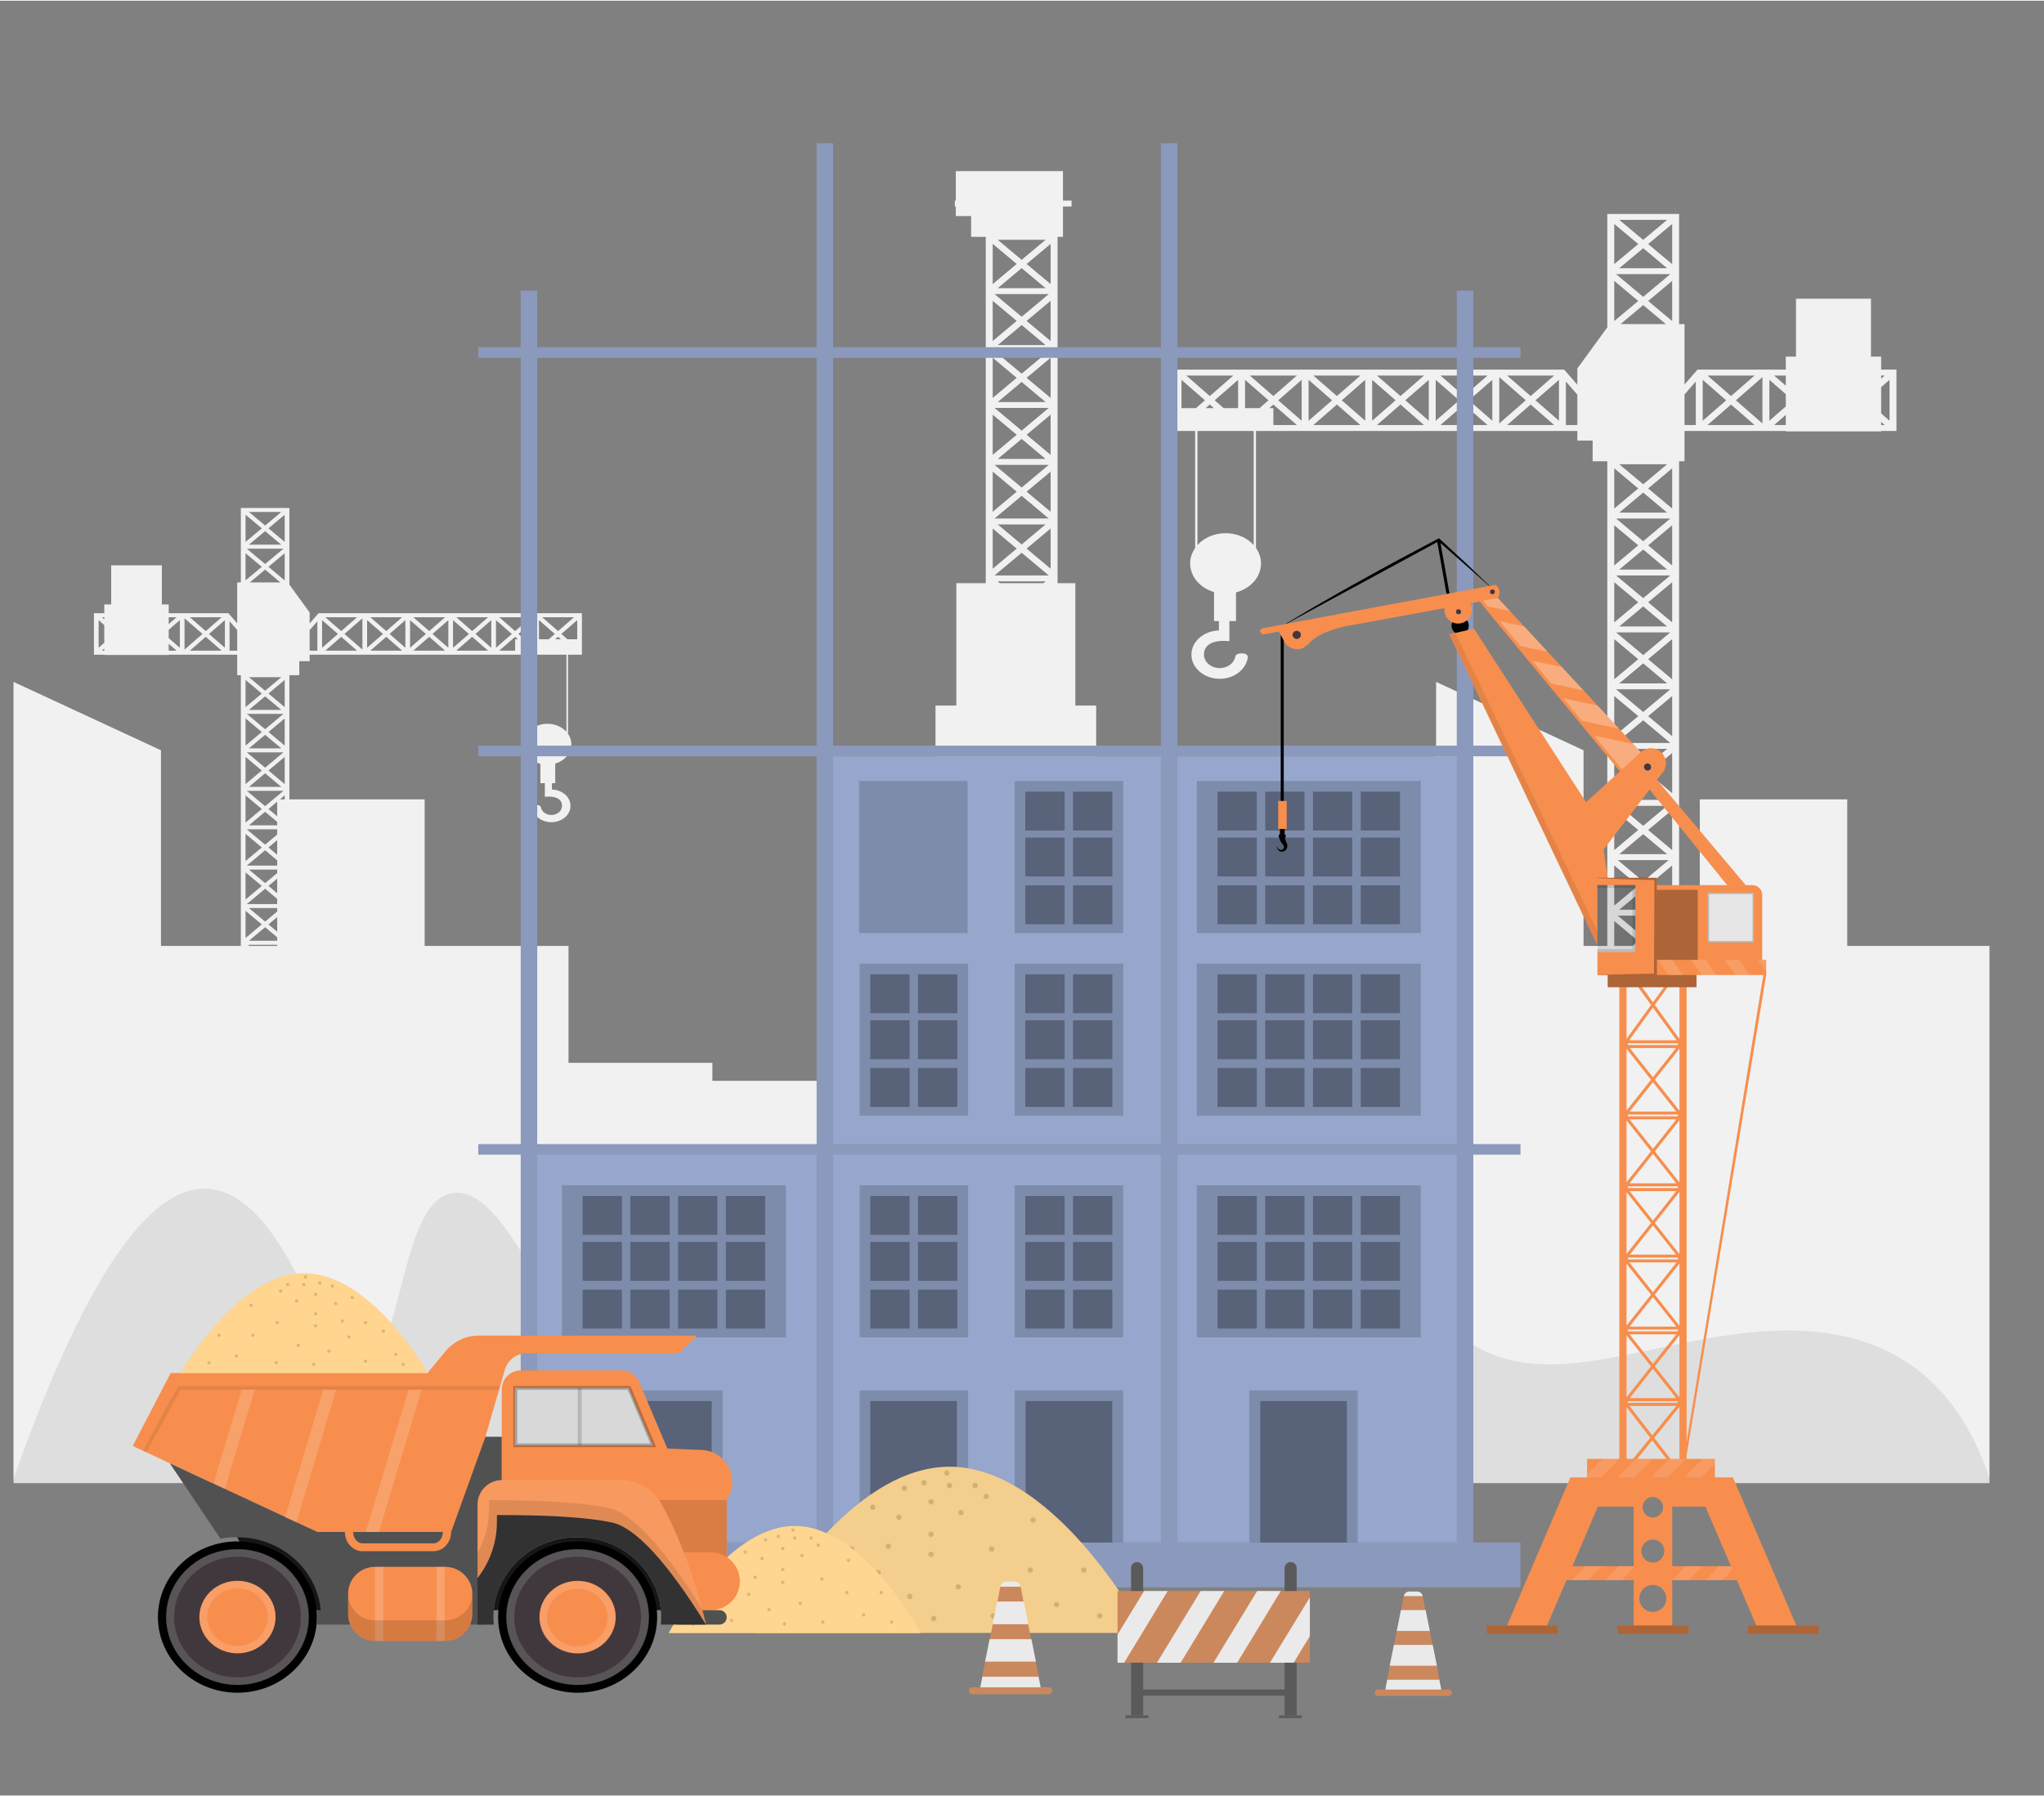 <?xml version="1.0" encoding="UTF-8"?>
<svg id="illustration-builder" width="2180" height="1916" viewBox="-10 -30 2250 1976" version="1.1" xmlns="http://www.w3.org/2000/svg" xmlns:xlink="http://www.w3.org/1999/xlink" style="pointer-events: inherit;"><rect x="-10" y="-30" width="2250" height="1976" fill="#808080" stroke="none"/><g transform="translate(0,0)">
<g><svg xmlns="http://www.w3.org/2000/svg" width="2180" height="1916" viewBox="0 0 2180 1916"><g id="Symbols--globalStyle1/bg/buildersbig/bg2" fill="none" fill-rule="evenodd" stroke="none" stroke-width="1"><g id="globalStyle1/bg/buildersbig/bg2--globalStyle1/bg/buildersbig/bg2"><path id="[color:background]background--globalStyle1/bg/buildersbig/bg2" fill="#f1f1f1" d="M4.865,1602.053 L4.865,719.955 L167.183,795.238 L167.183,1010.634 L255.127,1010.634 L255.127,712.579 L251.108,712.579 L251.108,690.005 L175.723,690.005 L175.723,690.329 L104.79,690.329 L104.79,690.005 L93.399,690.005 L93.399,644.363 L104.79,644.363 L104.79,634.691 L112.366,634.691 L112.366,591.59 L168.153,591.59 L168.153,634.691 L175.723,634.691 L175.723,644.363 L241.423,644.363 L251.108,655.458 L251.108,610.475 L255.127,610.475 L255.127,528.495 L308.559,528.495 L308.559,612.911 L330.85,643.525 L330.85,655.598 L340.652,644.363 L630.561,644.363 L630.561,690.005 L615.239,690.005 L615.239,777.111 C617.587,780.48 618.954,784.407 618.954,788.615 C618.954,798.477 611.529,806.846 601.19,809.891 L601.19,809.891 L601.19,831.496 L597.556,831.496 L597.556,838.484 C608.906,838.763 618.002,846.699 618.002,856.456 C618.002,866.383 608.579,874.438 596.961,874.438 C586.142,874.438 577.251,867.476 576.054,858.512 C576.054,858.512 575.581,855.527 580.634,855.527 C585.477,855.527 585.489,858.282 585.483,858.499 L585.482,858.512 C586.598,863.059 591.306,866.477 596.961,866.477 C603.433,866.477 608.679,861.991 608.679,856.456 C608.679,843.674 589.746,846.469 589.746,846.469 L589.746,846.469 L589.746,831.496 L584.851,831.496 L584.851,810.155 C574.074,807.326 566.223,798.756 566.223,788.615 C566.223,784.407 567.601,780.48 569.955,777.111 L569.955,777.111 L569.955,690.005 L330.85,690.005 L330.85,697.152 L319.459,697.152 L319.459,712.579 L308.559,712.579 L308.559,849.304 L457.459,849.304 L457.459,1010.634 L615.817,1010.634 L615.817,1139.354 L774.186,1139.354 L774.186,1159.143 L996.088,1159.143 L996.088,925.25 L1019.775,925.25 L1019.775,746.018 L1042.715,746.018 L1042.715,611.284 L1075.112,611.284 L1075.112,229.985 L1058.983,229.985 L1058.983,207.162 L1042.137,207.162 L1042.137,196.586 L1041.033,196.586 L1041.033,190.068 L1042.137,190.068 L1042.137,157.623 L1160.106,157.623 L1160.106,190.068 L1169.546,190.068 L1169.546,196.586 L1160.106,196.586 L1160.106,229.985 L1154.148,229.985 L1154.147,611.284 L1173.711,611.284 L1173.711,746.018 L1196.656,746.018 L1196.656,925.25 L1220.338,925.25 L1220.338,1043.739 L1438.326,1043.739 L1438.325,1069.042 L1570.823,1069.042 L1570.823,719.955 L1733.147,795.238 L1733.147,1010.634 L1759.287,1010.634 L1759.288,477.094 L1743.159,477.094 L1743.159,454.276 L1726.312,454.276 L1726.312,443.7 L1372.591,443.7 L1372.591,572.554 C1376.073,577.545 1378.105,583.345 1378.105,589.573 C1378.105,604.576 1366.504,617.258 1350.551,621.44 L1350.551,621.44 L1350.551,653.012 L1343.313,653.012 L1343.313,675.162 C1343.313,675.162 1315.303,671.035 1315.303,689.94 C1315.303,698.125 1323.061,704.763 1332.647,704.763 C1341.006,704.763 1347.969,699.707 1349.622,692.979 C1349.622,692.979 1349.342,688.557 1356.801,688.557 C1364.273,688.557 1363.572,692.979 1363.572,692.979 C1361.796,706.235 1348.641,716.541 1332.647,716.541 C1315.455,716.541 1301.511,704.628 1301.511,689.94 C1301.511,675.501 1314.97,663.768 1331.759,663.359 L1331.759,663.359 L1331.759,653.012 L1326.385,653.012 L1326.385,621.051 C1311.092,616.544 1300.098,604.167 1300.098,589.573 C1300.098,583.345 1302.125,577.545 1305.601,572.554 L1305.601,572.554 L1305.601,443.7 L1282.935,443.7 L1282.935,376.178 L1711.808,376.178 L1726.312,392.798 L1726.312,374.935 L1759.288,329.648 L1759.288,204.771 L1838.323,204.771 L1838.323,326.045 L1844.282,326.045 L1844.282,392.593 L1858.599,376.178 L1955.796,376.178 L1955.796,361.869 L1967,361.869 L1967,298.106 L2049.535,298.106 L2049.535,361.869 L2060.739,361.869 L2060.739,376.178 L2077.586,376.178 L2077.586,443.7 L2060.739,443.7 L2060.739,444.179 L1955.796,444.179 L1955.796,443.7 L1844.282,443.7 L1844.282,477.094 L1838.323,477.094 L1838.323,1010.634 L1861.099,1010.634 L1861.099,849.304 L2023.418,849.304 L2023.417,1010.634 L2181.775,1010.634 L2181.775,1602.053 L4.865,1602.053 Z M1766.928,983.194 L1766.928,1010.634 L1787.003,1010.634 L1793.349,1005.319 L1766.928,983.194 Z M1798.805,1009.88 L1797.905,1010.634 L1799.706,1010.634 L1798.805,1009.88 Z M295.141,1009.376 L262.908,1009.376 L264.412,1010.634 L295.141,1010.634 L295.141,1009.376 Z M1830.688,983.194 L1804.256,1005.319 L1810.605,1010.634 L1830.688,1010.634 L1830.688,983.194 Z M281.846,990.057 L264.023,1004.969 L295.141,1004.969 L295.141,1001.188 L281.846,990.057 Z M260.297,972.01 L260.297,1001.93 L278.166,986.967 L260.297,972.01 Z M1826.815,977.315 L1770.807,977.315 L1798.805,1000.752 L1826.815,977.315 Z M295.141,978.921 L285.532,986.967 L295.141,995.016 L295.141,978.921 Z M295.141,968.975 L264.023,968.975 L281.846,983.883 L295.141,972.755 L295.141,968.975 Z M1798.805,948.732 L1772.454,970.792 L1825.162,970.792 L1798.805,948.732 Z M1830.688,922.046 L1804.256,944.16 L1830.688,966.29 L1830.688,922.046 Z M1766.928,922.041 L1766.928,966.29 L1793.349,944.16 L1766.928,922.041 Z M281.846,947.689 L261.687,964.563 L295.141,964.563 L295.141,958.818 L281.846,947.689 Z M260.297,929.647 L260.297,959.562 L278.166,944.61 L260.297,929.647 Z M295.141,936.561 L285.532,944.61 L295.141,952.653 L295.141,936.561 Z M295.141,926.608 L264.023,926.608 L281.846,941.515 L295.141,930.388 L295.141,926.608 Z M1826.815,916.157 L1770.807,916.157 L1798.805,939.599 L1826.815,916.157 Z M281.846,905.326 L261.687,922.201 L295.141,922.201 L295.141,916.455 L281.846,905.326 Z M260.297,887.284 L260.297,917.195 L278.166,902.237 L260.297,887.284 Z M295.141,894.193 L285.532,902.237 L295.141,910.283 L295.141,894.193 Z M1798.805,887.574 L1772.454,909.639 L1825.162,909.639 L1798.805,887.574 Z M1830.688,860.888 L1804.256,883.012 L1830.688,905.142 L1830.688,860.888 Z M1766.928,860.888 L1766.928,905.142 L1793.349,883.012 L1766.928,860.888 Z M295.141,882.279 L261.687,882.279 L281.846,899.158 L295.141,888.026 L295.141,882.279 Z M1825.162,856.391 L1772.454,856.391 L1798.805,878.451 L1825.162,856.391 Z M281.846,862.964 L264.023,877.872 L295.141,877.872 L295.141,874.092 L281.846,862.964 Z M260.297,844.922 L260.297,874.837 L278.166,859.879 L260.297,844.922 Z M295.141,851.833 L285.532,859.879 L295.141,867.925 L295.141,851.833 Z M302.005,839.921 L261.687,839.921 L281.846,856.79 L302.005,839.921 Z M1798.805,824.908 L1768.979,849.873 L1828.626,849.873 L1798.805,824.908 Z M303.395,844.922 L298.162,849.304 L303.395,849.304 L303.395,844.922 Z M1830.688,798.217 L1804.256,820.347 L1830.688,842.466 L1830.688,798.217 Z M1766.928,798.217 L1766.928,842.466 L1793.349,820.347 L1766.928,798.217 Z M281.846,820.596 L264.023,835.509 L299.657,835.509 L281.846,820.596 Z M303.395,802.554 L285.532,817.512 L303.395,832.47 L303.395,802.554 Z M260.297,802.554 L260.297,832.465 L278.166,817.512 L260.297,802.554 Z M1825.162,793.715 L1772.454,793.715 L1798.805,815.775 L1825.162,793.715 Z M302.005,797.553 L261.687,797.553 L281.846,814.423 L302.005,797.553 Z M281.846,778.234 L264.023,793.141 L299.657,793.141 L281.846,778.234 Z M303.395,760.187 L285.532,775.149 L303.395,790.102 L303.395,760.187 Z M260.297,760.187 L260.297,790.102 L278.166,775.149 L260.297,760.187 Z M1798.805,762.233 L1768.979,787.197 L1828.626,787.197 L1798.805,762.233 Z M1766.928,735.542 L1766.928,779.796 L1793.349,757.666 L1766.928,735.542 Z M1830.688,735.542 L1804.256,757.666 L1830.688,779.796 L1830.688,735.542 Z M613.515,690.005 L571.667,690.005 L571.667,774.94 C576.492,769.569 584.063,766.086 592.597,766.086 C601.131,766.086 608.696,769.569 613.515,774.94 L613.515,774.94 L613.515,690.005 Z M302.005,755.186 L261.687,755.186 L281.846,772.06 L302.005,755.186 Z M1828.626,728.14 L1768.979,728.14 L1798.805,753.105 L1828.626,728.14 Z M281.846,735.866 L264.023,750.774 L299.657,750.774 L281.846,735.866 Z M303.395,717.829 L285.532,732.782 L303.395,747.739 L303.395,717.829 Z M260.297,717.829 L260.297,747.739 L278.166,732.782 L260.297,717.829 Z M299.657,714.785 L264.023,714.785 L281.846,729.702 L299.657,714.785 Z M1798.805,699.562 L1772.454,721.617 L1825.162,721.617 L1798.805,699.562 Z M1830.688,672.871 L1804.256,694.996 L1830.688,717.125 L1830.688,672.871 Z M1766.928,672.871 L1766.928,717.125 L1793.349,694.996 L1766.928,672.871 Z M1828.626,665.47 L1768.979,665.47 L1798.805,690.434 L1828.626,665.47 Z M365.59,670.331 L348.089,685.598 L383.091,685.598 L365.59,670.331 Z M462.466,670.331 L444.953,685.598 L479.967,685.598 L462.466,670.331 Z M415.178,670.331 L397.666,685.598 L432.686,685.598 L415.178,670.331 Z M557.046,670.331 L539.538,685.598 L557.046,685.598 L557.046,673.036 L560.142,673.036 L557.046,670.331 Z M104.79,683.262 L102.108,685.598 L104.79,685.598 L104.79,683.262 Z M509.753,670.331 L492.257,685.598 L527.26,685.598 L509.753,670.331 Z M242.714,653.207 L242.714,685.598 L251.108,685.598 L251.108,662.834 L242.714,653.207 Z M216.491,670.331 L198.984,685.598 L233.998,685.598 L216.491,670.331 Z M175.723,678.017 L175.723,685.598 L184.409,685.598 L175.723,678.017 Z M339.361,653.207 L330.85,662.964 L330.85,685.598 L339.361,685.598 L339.361,653.207 Z M193.131,649.963 L193.131,684.405 L212.881,667.187 L193.131,649.963 Z M388.944,649.963 L369.2,667.187 L388.944,684.405 L388.944,649.963 Z M441.395,651.964 L441.395,682.409 L458.855,667.187 L441.395,651.964 Z M187.961,651.964 L175.723,662.645 L175.723,671.718 L187.961,682.409 L187.961,651.964 Z M237.556,651.964 L220.101,667.187 L237.556,682.409 L237.556,651.964 Z M488.694,651.964 L488.694,682.409 L506.143,667.187 L488.694,651.964 Z M98.545,651.964 L98.545,682.409 L104.79,676.974 L104.79,657.399 L98.545,651.964 Z M344.531,651.964 L344.531,682.409 L361.986,667.187 L344.531,651.964 Z M530.817,651.964 L513.363,667.187 L530.817,682.409 L530.817,651.964 Z M394.102,651.964 L394.102,682.404 L411.557,667.187 L394.102,651.964 Z M483.53,651.964 L466.076,667.187 L483.53,682.404 L483.53,651.964 Z M436.249,651.964 L418.789,667.187 L436.249,682.404 L436.249,651.964 Z M535.981,651.964 L535.981,682.404 L553.435,667.187 L535.981,651.964 Z M625.403,651.964 L607.948,667.187 L614.66,673.036 L625.403,673.036 L625.403,651.964 Z M578.11,651.964 L560.656,667.187 L567.362,673.036 L578.11,673.036 L578.11,651.964 Z M583.274,651.964 L583.274,673.036 L594.016,673.036 L600.723,667.187 L583.274,651.964 Z M604.333,670.331 L601.237,673.036 L607.434,673.036 L604.333,670.331 Z M621.84,648.77 L586.831,648.77 L604.333,664.037 L621.84,648.77 Z M383.091,648.77 L348.089,648.77 L365.59,664.037 L383.091,648.77 Z M432.686,648.77 L397.666,648.77 L415.178,664.037 L432.686,648.77 Z M479.967,648.77 L444.953,648.77 L462.466,664.037 L479.967,648.77 Z M527.26,648.77 L492.257,648.77 L509.753,664.037 L527.26,648.77 Z M574.553,648.77 L539.55,648.77 L557.046,664.037 L574.553,648.77 Z M233.998,648.77 L198.984,648.77 L216.491,664.037 L233.998,648.77 Z M1798.805,636.892 L1772.454,658.952 L1825.162,658.952 L1798.805,636.892 Z M184.409,648.77 L175.723,648.77 L175.723,656.351 L184.409,648.77 Z M1766.928,610.201 L1766.928,654.455 L1793.349,632.33 L1766.928,610.201 Z M1830.688,610.201 L1804.256,632.33 L1830.688,654.445 L1830.688,610.201 Z M104.79,648.77 L102.108,648.77 L104.79,651.106 L104.79,648.77 Z M1828.626,602.804 L1768.979,602.804 L1798.805,627.759 L1828.626,602.804 Z M1140.987,609.282 L1088.279,609.282 L1090.67,611.284 L1138.594,611.284 L1140.987,609.282 Z M281.846,596.351 L264.981,610.475 L298.705,610.475 L281.846,596.351 Z M303.395,578.314 L285.532,593.272 L303.395,608.224 L303.395,578.314 Z M260.297,578.314 L260.297,608.224 L278.166,593.272 L260.297,578.314 Z M1114.63,577.795 L1084.803,602.759 L1144.451,602.759 L1114.63,577.795 Z M1798.805,574.216 L1772.454,596.276 L1825.162,596.276 L1798.805,574.216 Z M1146.513,551.104 L1120.08,573.233 L1146.513,595.358 L1146.513,551.104 Z M1082.753,551.104 L1082.753,595.358 L1109.174,573.233 L1082.753,551.104 Z M1766.928,547.525 L1766.928,591.779 L1793.349,569.655 L1766.928,547.525 Z M1830.688,547.525 L1804.256,569.655 L1830.688,591.779 L1830.688,547.525 Z M302.005,573.313 L261.687,573.313 L281.846,590.182 L302.005,573.313 Z M1370.056,443.7 L1308.147,443.7 L1308.147,569.35 C1315.274,561.4 1326.472,556.249 1339.102,556.249 C1351.725,556.249 1362.917,561.4 1370.056,569.35 L1370.056,569.35 L1370.056,443.7 Z M281.846,553.993 L264.023,568.901 L299.657,568.901 L281.846,553.993 Z M1140.987,546.602 L1088.279,546.602 L1114.63,568.662 L1140.987,546.602 Z M303.395,535.941 L285.532,550.899 L303.395,565.857 L303.395,535.941 Z M260.297,535.946 L260.297,565.857 L278.166,550.899 L260.297,535.946 Z M1828.626,540.124 L1768.979,540.124 L1798.805,565.088 L1828.626,540.124 Z M299.657,532.902 L264.023,532.902 L281.846,547.815 L299.657,532.902 Z M1114.63,515.119 L1084.803,540.084 L1144.451,540.084 L1114.63,515.119 Z M1798.805,511.546 L1772.454,533.606 L1825.162,533.606 L1798.805,511.546 Z M1146.513,488.428 L1120.08,510.553 L1146.513,532.682 L1146.513,488.428 Z M1082.753,488.428 L1082.753,532.682 L1109.174,510.553 L1082.753,488.428 Z M1830.688,484.855 L1804.256,506.984 L1830.688,529.109 L1830.688,484.855 Z M1766.928,484.855 L1766.928,529.109 L1793.349,506.984 L1766.928,484.855 Z M1144.451,481.027 L1084.803,481.027 L1114.63,505.991 L1144.451,481.027 Z M1825.162,480.358 L1772.454,480.358 L1798.805,502.423 L1825.162,480.358 Z M1114.63,452.449 L1088.279,474.509 L1140.987,474.509 L1114.63,452.449 Z M1082.753,425.758 L1082.753,470.012 L1109.174,447.887 L1082.753,425.758 Z M1146.513,425.758 L1120.08,447.887 L1146.513,470.012 L1146.513,425.758 Z M1144.451,418.361 L1084.803,418.361 L1114.63,443.326 L1144.451,418.361 Z M1955.796,425.967 L1942.951,437.177 L1955.796,437.177 L1955.796,425.967 Z M1601.561,414.598 L1575.665,437.177 L1627.462,437.177 L1601.561,414.598 Z M1531.603,414.598 L1505.707,437.177 L1557.504,437.177 L1531.603,414.598 Z M2060.739,433.728 L2060.739,437.177 L2064.694,437.177 L2060.739,433.728 Z M1391.693,414.598 L1387.107,418.596 L1391.693,418.596 L1391.693,437.177 L1417.594,437.177 L1391.693,414.598 Z M1461.651,414.598 L1435.749,437.177 L1487.54,437.177 L1461.651,414.598 Z M1895.488,414.598 L1869.593,437.177 L1921.39,437.177 L1895.488,414.598 Z M1856.695,389.269 L1844.282,403.503 L1844.282,437.177 L1856.695,437.177 L1856.695,389.269 Z M1674.913,414.598 L1649.023,437.177 L1700.808,437.177 L1674.913,414.598 Z M1713.712,389.269 L1713.712,437.177 L1726.312,437.177 L1726.312,403.703 L1713.712,389.269 Z M1640.366,384.463 L1640.366,435.42 L1669.574,409.942 L1640.366,384.463 Z M1930.047,384.463 L1900.827,409.942 L1930.047,435.42 L1930.047,384.463 Z M2069.969,387.428 L2060.739,395.468 L2060.739,424.42 L2069.969,432.46 L2069.969,387.428 Z M1430.486,387.428 L1430.486,432.46 L1456.312,409.942 L1430.486,387.428 Z M1492.809,387.428 L1466.99,409.942 L1492.809,432.46 L1492.809,387.428 Z M1706.077,387.428 L1680.252,409.942 L1706.077,432.46 L1706.077,387.428 Z M1562.773,387.428 L1536.948,409.942 L1562.773,432.46 L1562.773,387.428 Z M1937.687,387.428 L1937.687,432.46 L1955.796,416.654 L1955.796,403.229 L1937.687,387.428 Z M1864.33,387.428 L1864.33,432.46 L1890.149,409.942 L1864.33,387.428 Z M1500.444,387.428 L1500.444,432.455 L1526.264,409.942 L1500.444,387.428 Z M1632.731,387.428 L1606.906,409.942 L1632.731,432.455 L1632.731,387.428 Z M1570.391,387.428 L1570.391,432.455 L1596.222,409.942 L1570.391,387.428 Z M1422.846,387.428 L1397.038,409.942 L1422.846,432.455 L1422.846,387.428 Z M1352.888,387.428 L1327.068,409.942 L1336.999,418.596 L1352.888,418.596 L1352.888,387.428 Z M1321.729,414.598 L1317.155,418.596 L1326.315,418.596 L1321.729,414.598 Z M1290.57,387.428 L1290.57,418.596 L1306.459,418.596 L1316.39,409.942 L1290.57,387.428 Z M1360.528,387.428 L1360.528,418.596 L1376.429,418.596 L1386.348,409.942 L1360.528,387.428 Z M1114.63,389.778 L1088.279,411.838 L1140.987,411.838 L1114.63,389.778 Z M1082.753,363.092 L1082.753,407.346 L1109.174,385.217 L1082.753,363.092 Z M1146.513,363.092 L1120.08,385.217 L1146.513,407.336 L1146.513,363.092 Z M1700.808,382.696 L1649.023,382.696 L1674.913,405.285 L1700.808,382.696 Z M1627.462,382.696 L1575.665,382.696 L1601.561,405.285 L1627.462,382.696 Z M1417.577,382.696 L1365.797,382.696 L1391.693,405.285 L1417.577,382.696 Z M1347.624,382.696 L1295.834,382.696 L1321.729,405.285 L1347.624,382.696 Z M1921.39,382.696 L1869.593,382.696 L1895.488,405.285 L1921.39,382.696 Z M1487.54,382.696 L1435.749,382.696 L1461.651,405.285 L1487.54,382.696 Z M1557.504,382.696 L1505.707,382.696 L1531.603,405.285 L1557.504,382.696 Z M1955.796,382.696 L1942.951,382.696 L1955.796,393.916 L1955.796,382.696 Z M2064.694,382.696 L2060.739,382.696 L2060.739,386.15 L2064.694,382.696 Z M1144.451,355.691 L1084.803,355.691 L1114.63,380.645 L1144.451,355.691 Z M1114.63,327.108 L1088.279,349.163 L1140.987,349.163 L1114.63,327.108 Z M1146.513,300.412 L1120.08,322.546 L1146.513,344.666 L1146.513,300.412 Z M1082.753,300.412 L1082.753,344.666 L1109.174,322.546 L1082.753,300.412 Z M1798.805,305.153 L1773.862,326.045 L1823.755,326.045 L1798.805,305.153 Z M1830.688,278.467 L1804.256,300.591 L1830.688,322.716 L1830.688,278.467 Z M1766.928,278.467 L1766.928,322.716 L1793.349,300.591 L1766.928,278.467 Z M1144.451,293.015 L1084.803,293.015 L1114.63,317.975 L1144.451,293.015 Z M1828.626,271.065 L1768.979,271.065 L1798.805,296.025 L1828.626,271.065 Z M1114.63,264.432 L1088.279,286.492 L1140.987,286.492 L1114.63,264.432 Z M1146.513,237.741 L1120.08,259.871 L1146.513,281.995 L1146.513,237.741 Z M1082.753,237.741 L1082.753,281.995 L1109.174,259.871 L1082.753,237.741 Z M1798.805,242.482 L1772.454,264.542 L1825.162,264.542 L1798.805,242.482 Z M1830.688,215.796 L1804.256,237.911 L1830.688,260.04 L1830.688,215.796 Z M1766.928,215.791 L1766.928,260.04 L1793.349,237.911 L1766.928,215.791 Z M1140.987,233.244 L1088.279,233.244 L1114.63,255.309 L1140.987,233.244 Z M1825.162,211.289 L1772.454,211.289 L1798.805,233.349 L1825.162,211.289 Z" opacity="1.00"></path><path id="shadow--globalStyle1/bg/buildersbig/bg2" fill="#000" fill-opacity=".08" d="M2181.775,1602.053 C2146.064,1490.012 2071.478,1433.991 1958.016,1433.991 C1787.824,1433.991 1635.878,1552.448 1541.426,1367.151 C1446.975,1181.854 1308.542,1203.153 1186.841,1367.151 C1065.14,1531.149 1035.531,1200.588 833.935,1419.049 C632.34,1637.51 581.634,1282.37 493.094,1282.37 C404.553,1282.37 450.757,1626.506 313.852,1367.151 C222.582,1194.248 119.013,1272.549 3.146,1602.053 L2181.775,1602.053 Z"></path></g></g></svg></g></g><g transform="translate(460.5,127)">
<g><svg xmlns="http://www.w3.org/2000/svg" width="1259" height="1590" viewBox="0 0 1259 1590"><g id="Symbols--globalStyle1/bgelements/building/1" fill="none" fill-rule="evenodd" stroke="none" stroke-width="1"><g id="globalStyle1/bgelements/building/1--globalStyle1/bgelements/building/1"><path id="[color:lamp]house--globalStyle1/bgelements/building/1" fill="#96a6cc" d="M437.52,1107.636 L437.52,674.834 L1142.202,674.834 L1142.202,1540.438 L111.783,1540.438 L111.783,1107.636 L437.52,1107.636 Z" opacity="1.00"></path><path id="[color:lamp]house--globalStyle1/bgelements/building/1" fill="#96a6cc" d="M55.979,1589.753 L55.979,1540.438 L102.698,1540.437 L102.698,1113.475 L55.979,1113.476 L55.979,1101.796 L102.698,1101.795 L102.698,674.833 L55.979,674.834 L55.979,663.154 L102.698,663.153 L102.698,236.191 L55.979,236.192 L55.979,224.512 L102.698,224.511 L102.698,162.22 L120.867,162.22 L120.866,224.511 L428.435,224.511 L428.435,0 L446.604,0 L446.603,224.511 L807.38,224.511 L807.381,0 L825.549,0 L825.548,224.511 L1133.117,224.511 L1133.118,162.22 L1151.286,162.22 L1151.286,224.511 L1203.196,224.512 L1203.196,236.192 L1151.286,236.191 L1151.286,663.153 L1203.196,663.154 L1203.196,674.834 L1151.286,674.833 L1151.286,1101.795 L1203.196,1101.796 L1203.196,1113.476 L1151.286,1113.475 L1151.286,1540.437 L1203.196,1540.438 L1203.196,1589.753 L55.979,1589.753 Z M807.38,1113.475 L446.603,1113.475 L446.603,1540.437 L807.38,1540.437 L807.38,1113.475 Z M428.435,1113.475 L120.866,1113.475 L120.866,1540.437 L428.435,1540.437 L428.435,1113.475 Z M1133.117,1113.475 L825.548,1113.475 L825.548,1540.437 L1133.117,1540.437 L1133.117,1113.475 Z M807.38,674.833 L446.603,674.833 L446.603,1101.795 L807.38,1101.795 L807.38,674.833 Z M428.435,674.833 L120.866,674.833 L120.866,1101.795 L428.435,1101.795 L428.435,674.833 Z M1133.117,674.833 L825.548,674.833 L825.548,1101.795 L1133.117,1101.795 L1133.117,674.833 Z M807.38,236.191 L446.603,236.191 L446.603,663.153 L807.38,663.153 L807.38,236.191 Z M428.435,236.191 L120.866,236.191 L120.866,663.153 L428.435,663.153 L428.435,236.191 Z M1133.117,236.191 L825.548,236.191 L825.548,663.153 L1133.117,663.153 L1133.117,236.191 Z" opacity="1.00"></path><path id="shadow--globalStyle1/bgelements/building/1" fill="#000" fill-opacity=".08" d="M55.979,1589.753 L55.979,1540.438 L102.698,1540.437 L102.698,1113.475 L55.979,1113.476 L55.979,1101.796 L102.698,1101.795 L102.698,674.833 L55.979,674.834 L55.979,663.154 L102.698,663.153 L102.698,236.191 L55.979,236.192 L55.979,224.512 L102.698,224.511 L102.698,162.22 L120.867,162.22 L120.866,224.511 L428.435,224.511 L428.435,3.41060513e-13 L446.604,3.41060513e-13 L446.603,224.511 L807.38,224.511 L807.381,3.41060513e-13 L825.549,3.41060513e-13 L825.548,224.511 L1133.117,224.511 L1133.118,162.22 L1151.286,162.22 L1151.286,224.511 L1203.196,224.512 L1203.196,236.192 L1151.286,236.191 L1151.286,663.153 L1203.196,663.154 L1203.196,674.834 L1151.286,674.833 L1151.286,1101.795 L1203.196,1101.796 L1203.196,1113.476 L1151.286,1113.475 L1151.286,1540.437 L1203.196,1540.438 L1203.196,1589.753 L55.979,1589.753 Z M807.38,1113.475 L446.603,1113.475 L446.603,1540.437 L807.38,1540.437 L807.38,1113.475 Z M428.435,1113.475 L120.866,1113.475 L120.866,1540.437 L428.435,1540.437 L428.435,1113.475 Z M1133.117,1113.475 L825.548,1113.475 L825.548,1540.437 L1133.117,1540.437 L1133.117,1113.475 Z M807.38,674.833 L446.603,674.833 L446.603,1101.795 L807.38,1101.795 L807.38,674.833 Z M428.435,674.833 L120.866,674.833 L120.866,1101.795 L428.435,1101.795 L428.435,674.833 Z M1133.117,674.833 L825.548,674.833 L825.548,1101.795 L1133.117,1101.795 L1133.117,674.833 Z M807.38,236.191 L446.603,236.191 L446.603,663.153 L807.38,663.153 L807.38,236.191 Z M428.435,236.191 L120.866,236.191 L120.866,663.153 L428.435,663.153 L428.435,236.191 Z M1133.117,236.191 L825.548,236.191 L825.548,663.153 L1133.117,663.153 L1133.117,236.191 Z"></path><g id="Group--globalStyle1/bgelements/building/1" fill="#000" transform="translate(475.5 1147)"><rect id="shadow--globalStyle1/bgelements/building/1" width="43.272" height="42.826" x="11.983" y="11.897" fill-opacity=".3"></rect><rect id="shadow--globalStyle1/bgelements/building/1" width="119.394" height="167.411" x=".304" y=".217" fill-opacity=".2" opacity=".786"></rect><rect id="shadow--globalStyle1/bgelements/building/1" width="43.272" height="42.826" x="11.983" y="62.51" fill-opacity=".3"></rect><rect id="shadow--globalStyle1/bgelements/building/1" width="43.272" height="42.826" x="11.983" y="115.069" fill-opacity=".3"></rect><rect id="shadow--globalStyle1/bgelements/building/1" width="43.272" height="42.826" x="64.543" y="11.897" fill-opacity=".3"></rect><rect id="shadow--globalStyle1/bgelements/building/1" width="43.272" height="42.826" x="64.543" y="62.51" fill-opacity=".3"></rect><rect id="shadow--globalStyle1/bgelements/building/1" width="43.272" height="42.826" x="64.543" y="115.069" fill-opacity=".3"></rect></g><g id="Group-Copy--globalStyle1/bgelements/building/1" fill="#000" transform="translate(205.5 1373)"><rect id="shadow--globalStyle1/bgelements/building/1" width="119.394" height="167.411" x="270.304" y=".027" fill-opacity=".2" opacity=".786"></rect><rect id="shadow--globalStyle1/bgelements/building/1" width="119.394" height="167.411" x="440.959" y=".027" fill-opacity=".2" opacity=".786"></rect><rect id="shadow--globalStyle1/bgelements/building/1" width="119.394" height="167.411" x="699.212" y=".027" fill-opacity=".2" opacity=".786"></rect><rect id="shadow--globalStyle1/bgelements/building/1" width="119.394" height="167.411" x=".046" y=".027" fill-opacity=".2" opacity=".786"></rect><rect id="shadow--globalStyle1/bgelements/building/1" width="95.385" height="155.731" x="281.983" y="11.707" fill-opacity=".3"></rect><rect id="shadow--globalStyle1/bgelements/building/1" width="95.385" height="155.731" x="452.963" y="11.707" fill-opacity=".3"></rect><rect id="shadow--globalStyle1/bgelements/building/1" width="95.385" height="155.731" x="711.217" y="11.707" fill-opacity=".3"></rect><rect id="shadow--globalStyle1/bgelements/building/1" width="95.385" height="155.731" x="12.05" y="11.707" fill-opacity=".3"></rect></g><g id="Group-Copy-7--globalStyle1/bgelements/building/1" fill="#000" transform="translate(475.5 903)"><rect id="shadow--globalStyle1/bgelements/building/1" width="43.272" height="42.826" x="11.983" y="11.919" fill-opacity=".3"></rect><rect id="shadow--globalStyle1/bgelements/building/1" width="119.394" height="167.411" x=".304" y=".239" fill-opacity=".2" opacity=".786"></rect><rect id="shadow--globalStyle1/bgelements/building/1" width="43.272" height="42.826" x="11.983" y="62.531" fill-opacity=".3"></rect><rect id="shadow--globalStyle1/bgelements/building/1" width="43.272" height="42.826" x="11.983" y="115.09" fill-opacity=".3"></rect><rect id="shadow--globalStyle1/bgelements/building/1" width="43.272" height="42.826" x="64.543" y="11.919" fill-opacity=".3"></rect><rect id="shadow--globalStyle1/bgelements/building/1" width="43.272" height="42.826" x="64.543" y="62.531" fill-opacity=".3"></rect><rect id="shadow--globalStyle1/bgelements/building/1" width="43.272" height="42.826" x="64.543" y="115.09" fill-opacity=".3"></rect></g><g id="Group--globalStyle1/bgelements/building/1" fill="#000" transform="translate(646 1147)"><rect id="shadow--globalStyle1/bgelements/building/1" width="43.272" height="42.826" x="12.138" y="11.897" fill-opacity=".3"></rect><rect id="shadow--globalStyle1/bgelements/building/1" width="119.394" height="167.411" x=".459" y=".217" fill-opacity=".2" opacity=".786"></rect><rect id="shadow--globalStyle1/bgelements/building/1" width="43.272" height="42.826" x="12.138" y="62.51" fill-opacity=".3"></rect><rect id="shadow--globalStyle1/bgelements/building/1" width="43.272" height="42.826" x="12.138" y="115.069" fill-opacity=".3"></rect><rect id="shadow--globalStyle1/bgelements/building/1" width="43.272" height="42.826" x="64.698" y="11.897" fill-opacity=".3"></rect><rect id="shadow--globalStyle1/bgelements/building/1" width="43.272" height="42.826" x="64.698" y="62.51" fill-opacity=".3"></rect><rect id="shadow--globalStyle1/bgelements/building/1" width="43.272" height="42.826" x="64.698" y="115.069" fill-opacity=".3"></rect></g><g id="Group-Copy-6--globalStyle1/bgelements/building/1" fill="#000" transform="translate(475 702)"><rect id="shadow--globalStyle1/bgelements/building/1" width="43.272" height="42.826" x="183.138" y="11.766" fill-opacity=".3"></rect><rect id="shadow--globalStyle1/bgelements/building/1" width="119.394" height="167.411" x="171.459" y=".087" fill-opacity=".2" opacity=".786"></rect><rect id="shadow--globalStyle1/bgelements/building/1" width="119.394" height="167.411" x=".155" y=".087" fill-opacity=".2" opacity=".786"></rect><rect id="shadow--globalStyle1/bgelements/building/1" width="43.272" height="42.826" x="183.138" y="62.379" fill-opacity=".3"></rect><rect id="shadow--globalStyle1/bgelements/building/1" width="43.272" height="42.826" x="183.138" y="114.938" fill-opacity=".3"></rect><rect id="shadow--globalStyle1/bgelements/building/1" width="43.272" height="42.826" x="235.698" y="11.766" fill-opacity=".3"></rect><rect id="shadow--globalStyle1/bgelements/building/1" width="43.272" height="42.826" x="235.698" y="62.379" fill-opacity=".3"></rect><rect id="shadow--globalStyle1/bgelements/building/1" width="43.272" height="42.826" x="235.698" y="114.938" fill-opacity=".3"></rect></g><g id="Group-Copy-8--globalStyle1/bgelements/building/1" fill="#000" transform="translate(646 903)"><rect id="shadow--globalStyle1/bgelements/building/1" width="43.272" height="42.826" x="12.138" y="11.919" fill-opacity=".3"></rect><rect id="shadow--globalStyle1/bgelements/building/1" width="119.394" height="167.411" x=".459" y=".239" fill-opacity=".2" opacity=".786"></rect><rect id="shadow--globalStyle1/bgelements/building/1" width="43.272" height="42.826" x="12.138" y="62.531" fill-opacity=".3"></rect><rect id="shadow--globalStyle1/bgelements/building/1" width="43.272" height="42.826" x="12.138" y="115.09" fill-opacity=".3"></rect><rect id="shadow--globalStyle1/bgelements/building/1" width="43.272" height="42.826" x="64.698" y="11.919" fill-opacity=".3"></rect><rect id="shadow--globalStyle1/bgelements/building/1" width="43.272" height="42.826" x="64.698" y="62.531" fill-opacity=".3"></rect><rect id="shadow--globalStyle1/bgelements/building/1" width="43.272" height="42.826" x="64.698" y="115.09" fill-opacity=".3"></rect></g><g id="Group-Copy-2--globalStyle1/bgelements/building/1" fill="#000" transform="translate(148 1147)"><rect id="shadow--globalStyle1/bgelements/building/1" width="246.574" height="167.411" x=".12" y=".217" fill-opacity=".2" opacity=".786"></rect><rect id="shadow--globalStyle1/bgelements/building/1" width="43.272" height="42.826" x="75.39" y="11.897" fill-opacity=".3"></rect><rect id="shadow--globalStyle1/bgelements/building/1" width="43.272" height="42.826" x="22.831" y="11.897" fill-opacity=".3"></rect><rect id="shadow--globalStyle1/bgelements/building/1" width="43.272" height="42.826" x="180.508" y="11.897" fill-opacity=".3"></rect><rect id="shadow--globalStyle1/bgelements/building/1" width="43.272" height="42.826" x="75.39" y="62.51" fill-opacity=".3"></rect><rect id="shadow--globalStyle1/bgelements/building/1" width="43.272" height="42.826" x="22.831" y="62.51" fill-opacity=".3"></rect><rect id="shadow--globalStyle1/bgelements/building/1" width="43.272" height="42.826" x="180.508" y="62.51" fill-opacity=".3"></rect><rect id="shadow--globalStyle1/bgelements/building/1" width="43.272" height="42.826" x="75.39" y="115.069" fill-opacity=".3"></rect><rect id="shadow--globalStyle1/bgelements/building/1" width="43.272" height="42.826" x="22.831" y="115.069" fill-opacity=".3"></rect><rect id="shadow--globalStyle1/bgelements/building/1" width="43.272" height="42.826" x="180.508" y="115.069" fill-opacity=".3"></rect><rect id="shadow--globalStyle1/bgelements/building/1" width="43.272" height="42.826" x="127.949" y="11.897" fill-opacity=".3"></rect><rect id="shadow--globalStyle1/bgelements/building/1" width="43.272" height="42.826" x="127.949" y="62.51" fill-opacity=".3"></rect><rect id="shadow--globalStyle1/bgelements/building/1" width="43.272" height="42.826" x="127.949" y="115.069" fill-opacity=".3"></rect></g><g id="Group-Copy-3--globalStyle1/bgelements/building/1" fill="#000" transform="translate(846.5 1147)"><rect id="shadow--globalStyle1/bgelements/building/1" width="246.574" height="167.411" x=".462" y=".217" fill-opacity=".2" opacity=".786"></rect><rect id="shadow--globalStyle1/bgelements/building/1" width="43.272" height="42.826" x="75.732" y="11.897" fill-opacity=".3"></rect><rect id="shadow--globalStyle1/bgelements/building/1" width="43.272" height="42.826" x="23.173" y="11.897" fill-opacity=".3"></rect><rect id="shadow--globalStyle1/bgelements/building/1" width="43.272" height="42.826" x="180.85" y="11.897" fill-opacity=".3"></rect><rect id="shadow--globalStyle1/bgelements/building/1" width="43.272" height="42.826" x="75.732" y="62.51" fill-opacity=".3"></rect><rect id="shadow--globalStyle1/bgelements/building/1" width="43.272" height="42.826" x="23.173" y="62.51" fill-opacity=".3"></rect><rect id="shadow--globalStyle1/bgelements/building/1" width="43.272" height="42.826" x="180.85" y="62.51" fill-opacity=".3"></rect><rect id="shadow--globalStyle1/bgelements/building/1" width="43.272" height="42.826" x="75.732" y="115.069" fill-opacity=".3"></rect><rect id="shadow--globalStyle1/bgelements/building/1" width="43.272" height="42.826" x="23.173" y="115.069" fill-opacity=".3"></rect><rect id="shadow--globalStyle1/bgelements/building/1" width="43.272" height="42.826" x="180.85" y="115.069" fill-opacity=".3"></rect><rect id="shadow--globalStyle1/bgelements/building/1" width="43.272" height="42.826" x="128.291" y="11.897" fill-opacity=".3"></rect><rect id="shadow--globalStyle1/bgelements/building/1" width="43.272" height="42.826" x="128.291" y="62.51" fill-opacity=".3"></rect><rect id="shadow--globalStyle1/bgelements/building/1" width="43.272" height="42.826" x="128.291" y="115.069" fill-opacity=".3"></rect></g><g id="Group-Copy-4--globalStyle1/bgelements/building/1" fill="#000" transform="translate(846.5 903)"><rect id="shadow--globalStyle1/bgelements/building/1" width="246.574" height="167.411" x=".462" y=".239" fill-opacity=".2" opacity=".786"></rect><rect id="shadow--globalStyle1/bgelements/building/1" width="43.272" height="42.826" x="75.732" y="11.919" fill-opacity=".3"></rect><rect id="shadow--globalStyle1/bgelements/building/1" width="43.272" height="42.826" x="23.173" y="11.919" fill-opacity=".3"></rect><rect id="shadow--globalStyle1/bgelements/building/1" width="43.272" height="42.826" x="180.85" y="11.919" fill-opacity=".3"></rect><rect id="shadow--globalStyle1/bgelements/building/1" width="43.272" height="42.826" x="75.732" y="62.531" fill-opacity=".3"></rect><rect id="shadow--globalStyle1/bgelements/building/1" width="43.272" height="42.826" x="23.173" y="62.531" fill-opacity=".3"></rect><rect id="shadow--globalStyle1/bgelements/building/1" width="43.272" height="42.826" x="180.85" y="62.531" fill-opacity=".3"></rect><rect id="shadow--globalStyle1/bgelements/building/1" width="43.272" height="42.826" x="75.732" y="115.09" fill-opacity=".3"></rect><rect id="shadow--globalStyle1/bgelements/building/1" width="43.272" height="42.826" x="23.173" y="115.09" fill-opacity=".3"></rect><rect id="shadow--globalStyle1/bgelements/building/1" width="43.272" height="42.826" x="180.85" y="115.09" fill-opacity=".3"></rect><rect id="shadow--globalStyle1/bgelements/building/1" width="43.272" height="42.826" x="128.291" y="11.919" fill-opacity=".3"></rect><rect id="shadow--globalStyle1/bgelements/building/1" width="43.272" height="42.826" x="128.291" y="62.531" fill-opacity=".3"></rect><rect id="shadow--globalStyle1/bgelements/building/1" width="43.272" height="42.826" x="128.291" y="115.09" fill-opacity=".3"></rect></g><g id="Group-Copy-5--globalStyle1/bgelements/building/1" fill="#000" transform="translate(846.5 702)"><rect id="shadow--globalStyle1/bgelements/building/1" width="246.574" height="167.411" x=".462" y=".087" fill-opacity=".2" opacity=".786"></rect><rect id="shadow--globalStyle1/bgelements/building/1" width="43.272" height="42.826" x="75.732" y="11.766" fill-opacity=".3"></rect><rect id="shadow--globalStyle1/bgelements/building/1" width="43.272" height="42.826" x="23.173" y="11.766" fill-opacity=".3"></rect><rect id="shadow--globalStyle1/bgelements/building/1" width="43.272" height="42.826" x="180.85" y="11.766" fill-opacity=".3"></rect><rect id="shadow--globalStyle1/bgelements/building/1" width="43.272" height="42.826" x="75.732" y="62.379" fill-opacity=".3"></rect><rect id="shadow--globalStyle1/bgelements/building/1" width="43.272" height="42.826" x="23.173" y="62.379" fill-opacity=".3"></rect><rect id="shadow--globalStyle1/bgelements/building/1" width="43.272" height="42.826" x="180.85" y="62.379" fill-opacity=".3"></rect><rect id="shadow--globalStyle1/bgelements/building/1" width="43.272" height="42.826" x="75.732" y="114.938" fill-opacity=".3"></rect><rect id="shadow--globalStyle1/bgelements/building/1" width="43.272" height="42.826" x="23.173" y="114.938" fill-opacity=".3"></rect><rect id="shadow--globalStyle1/bgelements/building/1" width="43.272" height="42.826" x="180.85" y="114.938" fill-opacity=".3"></rect><rect id="shadow--globalStyle1/bgelements/building/1" width="43.272" height="42.826" x="128.291" y="11.766" fill-opacity=".3"></rect><rect id="shadow--globalStyle1/bgelements/building/1" width="43.272" height="42.826" x="128.291" y="62.379" fill-opacity=".3"></rect><rect id="shadow--globalStyle1/bgelements/building/1" width="43.272" height="42.826" x="128.291" y="114.938" fill-opacity=".3"></rect></g></g></g></svg></g></g><g transform="translate(706,1298)">
<g><svg xmlns="http://www.w3.org/2000/svg" width="574" height="470" viewBox="0 0 574 470"><g id="Symbols--globalStyle1/objects/building3/build/1" fill="none" fill-rule="evenodd" stroke="none" stroke-width="1"><g id="globalStyle1/objects/building3/build/1--globalStyle1/objects/building3/build/1"><g id="Group-32--globalStyle1/objects/building3/build/1" transform="translate(20 286)"><path id="[color:constr]building--globalStyle1/objects/building3/build/1" fill="#fed692" d="M94,183 C94,183 190.713,8.10018719e-13 309.238,8.10018719e-13 L312.787,0.055 C429.687,3.642 524.475,183 524.475,183 L524.475,183 L94,183 Z" opacity="1.00"></path><path id="shadow--globalStyle1/objects/building3/build/1" fill="#000" fill-opacity=".04" d="M94,183 C94,183 190.713,7.38964445e-13 309.238,7.38964445e-13 L312.787,0.055 C429.687,3.642 524.475,183 524.475,183 L524.475,183 L94,183 Z"></path><path id="Combined-Shape-Copy-2--globalStyle1/objects/building3/build/1" fill="#000" d="M136.062,164.205 C137.704,164.205 139.034,165.536 139.034,167.178 C139.034,168.82 137.704,170.151 136.062,170.151 C134.42,170.151 133.089,168.82 133.089,167.178 C133.089,165.536 134.42,164.205 136.062,164.205 Z M291.838,164.205 C293.479,164.205 294.81,165.536 294.81,167.178 C294.81,168.82 293.479,170.151 291.838,170.151 C290.196,170.151 288.865,168.82 288.865,167.178 C288.865,165.536 290.196,164.205 291.838,164.205 Z M357.242,161.232 C358.884,161.232 360.215,162.563 360.215,164.205 C360.215,165.847 358.884,167.178 357.242,167.178 C355.6,167.178 354.269,165.847 354.269,164.205 C354.269,162.563 355.6,161.232 357.242,161.232 Z M474.542,161.232 C476.184,161.232 477.515,162.563 477.515,164.205 C477.515,165.847 476.184,167.178 474.542,167.178 C472.9,167.178 471.569,165.847 471.569,164.205 C471.569,162.563 472.9,161.232 474.542,161.232 Z M201.466,158.26 C203.108,158.26 204.439,159.591 204.439,161.232 C204.439,162.874 203.108,164.205 201.466,164.205 C199.824,164.205 198.493,162.874 198.493,161.232 C198.493,159.591 199.824,158.26 201.466,158.26 Z M426.96,148.82 C428.602,148.82 429.933,150.151 429.933,151.793 C429.933,153.435 428.602,154.765 426.96,154.765 C425.319,154.765 423.988,153.435 423.988,151.793 C423.988,150.151 425.319,148.82 426.96,148.82 Z M148.713,145.847 C150.355,145.847 151.686,147.178 151.686,148.82 C151.686,150.462 150.355,151.793 148.713,151.793 C147.071,151.793 145.74,150.462 145.74,148.82 C145.74,147.178 147.071,145.847 148.713,145.847 Z M265.452,139.902 C267.094,139.902 268.425,141.233 268.425,142.874 C268.425,144.516 267.094,145.847 265.452,145.847 C263.81,145.847 262.479,144.516 262.479,142.874 C262.479,141.233 263.81,139.902 265.452,139.902 Z M318.766,129.297 C320.408,129.297 321.739,130.628 321.739,132.27 C321.739,133.912 320.408,135.243 318.766,135.243 C317.124,135.243 315.793,133.912 315.793,132.27 C315.793,130.628 317.124,129.297 318.766,129.297 Z M230.643,113.781 C232.285,113.781 233.616,115.112 233.616,116.754 C233.616,118.396 232.285,119.727 230.643,119.727 C229.001,119.727 227.67,118.396 227.67,116.754 C227.67,115.112 229.001,113.781 230.643,113.781 Z M456.957,110.809 C458.599,110.809 459.93,112.14 459.93,113.781 C459.93,115.423 458.599,116.754 456.957,116.754 C455.316,116.754 453.985,115.423 453.985,113.781 C453.985,112.14 455.316,110.809 456.957,110.809 Z M398.128,110.809 C399.77,110.809 401.101,112.14 401.101,113.781 C401.101,115.423 399.77,116.754 398.128,116.754 C396.486,116.754 395.155,115.423 395.155,113.781 C395.155,112.14 396.486,110.809 398.128,110.809 Z M170.435,103.438 C172.077,103.438 173.408,104.769 173.408,106.41 C173.408,108.052 172.077,109.383 170.435,109.383 C168.793,109.383 167.462,108.052 167.462,106.41 C167.462,104.769 168.793,103.438 170.435,103.438 Z M288.865,93.52 C290.507,93.52 291.838,94.851 291.838,96.493 C291.838,98.134 290.507,99.465 288.865,99.465 C287.223,99.465 285.892,98.134 285.892,96.493 C285.892,94.851 287.223,93.52 288.865,93.52 Z M201.466,87.574 C203.108,87.574 204.439,88.905 204.439,90.547 C204.439,92.189 203.108,93.52 201.466,93.52 C199.824,93.52 198.493,92.189 198.493,90.547 C198.493,88.905 199.824,87.574 201.466,87.574 Z M355.534,87.574 C357.176,87.574 358.507,88.905 358.507,90.547 C358.507,92.189 357.176,93.52 355.534,93.52 C353.892,93.52 352.561,92.189 352.561,90.547 C352.561,88.905 353.892,87.574 355.534,87.574 Z M241.807,84.602 C243.449,84.602 244.78,85.933 244.78,87.574 C244.78,89.216 243.449,90.547 241.807,90.547 C240.165,90.547 238.834,89.216 238.834,87.574 C238.834,85.933 240.165,84.602 241.807,84.602 Z M288.865,71.372 C290.507,71.372 291.838,72.703 291.838,74.345 C291.838,75.987 290.507,77.318 288.865,77.318 C287.223,77.318 285.892,75.987 285.892,74.345 C285.892,72.703 287.223,71.372 288.865,71.372 Z M401.101,55.713 C402.743,55.713 404.074,57.043 404.074,58.685 C404.074,60.327 402.743,61.658 401.101,61.658 C399.459,61.658 398.128,60.327 398.128,58.685 C398.128,57.043 399.459,55.713 401.101,55.713 Z M253.561,52.74 C255.203,52.74 256.534,54.071 256.534,55.713 C256.534,57.354 255.203,58.685 253.561,58.685 C251.919,58.685 250.588,57.354 250.588,55.713 C250.588,54.071 251.919,52.74 253.561,52.74 Z M321.739,47.586 C323.38,47.586 324.711,48.917 324.711,50.559 C324.711,52.201 323.38,53.532 321.739,53.532 C320.097,53.532 318.766,52.201 318.766,50.559 C318.766,48.917 320.097,47.586 321.739,47.586 Z M224.698,41.641 C226.339,41.641 227.67,42.972 227.67,44.614 C227.67,46.255 226.339,47.586 224.698,47.586 C223.056,47.586 221.725,46.255 221.725,44.614 C221.725,42.972 223.056,41.641 224.698,41.641 Z M288.865,35.695 C290.507,35.695 291.838,37.026 291.838,38.668 C291.838,40.31 290.507,41.641 288.865,41.641 C287.223,41.641 285.892,40.31 285.892,38.668 C285.892,37.026 287.223,35.695 288.865,35.695 Z M349.588,29.75 C351.23,29.75 352.561,31.081 352.561,32.723 C352.561,34.364 351.23,35.695 349.588,35.695 C347.947,35.695 346.616,34.364 346.616,32.723 C346.616,31.081 347.947,29.75 349.588,29.75 Z M259.507,20.688 C261.148,20.688 262.479,22.018 262.479,23.66 C262.479,25.302 261.148,26.633 259.507,26.633 C257.865,26.633 256.534,25.302 256.534,23.66 C256.534,22.018 257.865,20.688 259.507,20.688 Z M309.238,17.715 C310.879,17.715 312.21,19.046 312.21,20.688 C312.21,22.329 310.879,23.66 309.238,23.66 C307.596,23.66 306.265,22.329 306.265,20.688 C306.265,19.046 307.596,17.715 309.238,17.715 Z M337.335,17.715 C338.977,17.715 340.308,19.046 340.308,20.688 C340.308,22.329 338.977,23.66 337.335,23.66 C335.693,23.66 334.362,22.329 334.362,20.688 C334.362,19.046 335.693,17.715 337.335,17.715 Z M281.14,14.742 C282.782,14.742 284.113,16.073 284.113,17.715 C284.113,19.357 282.782,20.688 281.14,20.688 C279.499,20.688 278.168,19.357 278.168,17.715 C278.168,16.073 279.499,14.742 281.14,14.742 Z M306.265,3.951 C307.907,3.951 309.238,5.282 309.238,6.924 C309.238,8.566 307.907,9.897 306.265,9.897 C304.623,9.897 303.292,8.566 303.292,6.924 C303.292,5.282 304.623,3.951 306.265,3.951 Z" opacity=".148"></path><path id="[color:constr]building--globalStyle1/objects/building3/build/1" fill="#fed692" d="M1.74793513e-12,183.225 C1.74793513e-12,183.225 62.361,65.225 138.787,65.225 L141.076,65.261 C216.454,67.574 277.574,183.225 277.574,183.225 L277.574,183.225 L1.74793513e-12,183.225 Z" opacity="1.00"></path><path id="Combined-Shape-Copy-22--globalStyle1/objects/building3/build/1" fill="#000" d="M27.122,171.106 C28.18,171.106 29.039,171.965 29.039,173.023 C29.039,174.082 28.18,174.94 27.122,174.94 C26.063,174.94 25.205,174.082 25.205,173.023 C25.205,171.965 26.063,171.106 27.122,171.106 Z M127.567,171.106 C128.626,171.106 129.484,171.965 129.484,173.023 C129.484,174.082 128.626,174.94 127.567,174.94 C126.509,174.94 125.651,174.082 125.651,173.023 C125.651,171.965 126.509,171.106 127.567,171.106 Z M169.741,169.19 C170.799,169.19 171.658,170.048 171.658,171.106 C171.658,172.165 170.799,173.023 169.741,173.023 C168.682,173.023 167.824,172.165 167.824,171.106 C167.824,170.048 168.682,169.19 169.741,169.19 Z M245.377,169.19 C246.435,169.19 247.294,170.048 247.294,171.106 C247.294,172.165 246.435,173.023 245.377,173.023 C244.318,173.023 243.46,172.165 243.46,171.106 C243.46,170.048 244.318,169.19 245.377,169.19 Z M69.295,167.273 C70.354,167.273 71.212,168.131 71.212,169.19 C71.212,170.248 70.354,171.106 69.295,171.106 C68.236,171.106 67.378,170.248 67.378,169.19 C67.378,168.131 68.236,167.273 69.295,167.273 Z M214.696,161.186 C215.754,161.186 216.613,162.044 216.613,163.103 C216.613,164.161 215.754,165.02 214.696,165.02 C213.637,165.02 212.779,164.161 212.779,163.103 C212.779,162.044 213.637,161.186 214.696,161.186 Z M35.279,159.269 C36.338,159.269 37.196,160.127 37.196,161.186 C37.196,162.245 36.338,163.103 35.279,163.103 C34.221,163.103 33.363,162.245 33.363,161.186 C33.363,160.127 34.221,159.269 35.279,159.269 Z M110.554,155.435 C111.612,155.435 112.471,156.293 112.471,157.352 C112.471,158.411 111.612,159.269 110.554,159.269 C109.495,159.269 108.637,158.411 108.637,157.352 C108.637,156.293 109.495,155.435 110.554,155.435 Z M144.931,148.597 C145.99,148.597 146.848,149.456 146.848,150.514 C146.848,151.573 145.99,152.431 144.931,152.431 C143.872,152.431 143.014,151.573 143.014,150.514 C143.014,149.456 143.872,148.597 144.931,148.597 Z M88.109,138.593 C89.167,138.593 90.026,139.451 90.026,140.51 C90.026,141.568 89.167,142.426 88.109,142.426 C87.05,142.426 86.192,141.568 86.192,140.51 C86.192,139.451 87.05,138.593 88.109,138.593 Z M234.038,136.676 C235.097,136.676 235.955,137.534 235.955,138.593 C235.955,139.651 235.097,140.51 234.038,140.51 C232.979,140.51 232.121,139.651 232.121,138.593 C232.121,137.534 232.979,136.676 234.038,136.676 Z M196.105,136.676 C197.163,136.676 198.021,137.534 198.021,138.593 C198.021,139.651 197.163,140.51 196.105,140.51 C195.046,140.51 194.188,139.651 194.188,138.593 C194.188,137.534 195.046,136.676 196.105,136.676 Z M49.286,131.923 C50.345,131.923 51.203,132.781 51.203,133.84 C51.203,134.899 50.345,135.757 49.286,135.757 C48.227,135.757 47.369,134.899 47.369,133.84 C47.369,132.781 48.227,131.923 49.286,131.923 Z M125.651,125.528 C126.709,125.528 127.567,126.386 127.567,127.445 C127.567,128.503 126.709,129.362 125.651,129.362 C124.592,129.362 123.734,128.503 123.734,127.445 C123.734,126.386 124.592,125.528 125.651,125.528 Z M69.295,121.694 C70.354,121.694 71.212,122.552 71.212,123.611 C71.212,124.67 70.354,125.528 69.295,125.528 C68.236,125.528 67.378,124.67 67.378,123.611 C67.378,122.552 68.236,121.694 69.295,121.694 Z M168.639,121.694 C169.698,121.694 170.556,122.552 170.556,123.611 C170.556,124.67 169.698,125.528 168.639,125.528 C167.581,125.528 166.723,124.67 166.723,123.611 C166.723,122.552 167.581,121.694 168.639,121.694 Z M95.307,119.777 C96.366,119.777 97.224,120.636 97.224,121.694 C97.224,122.753 96.366,123.611 95.307,123.611 C94.249,123.611 93.39,122.753 93.39,121.694 C93.39,120.636 94.249,119.777 95.307,119.777 Z M125.651,111.247 C126.709,111.247 127.567,112.105 127.567,113.164 C127.567,114.222 126.709,115.08 125.651,115.08 C124.592,115.08 123.734,114.222 123.734,113.164 C123.734,112.105 124.592,111.247 125.651,111.247 Z M198.021,101.149 C199.08,101.149 199.938,102.008 199.938,103.066 C199.938,104.125 199.08,104.983 198.021,104.983 C196.963,104.983 196.105,104.125 196.105,103.066 C196.105,102.008 196.963,101.149 198.021,101.149 Z M102.886,99.233 C103.945,99.233 104.803,100.091 104.803,101.149 C104.803,102.208 103.945,103.066 102.886,103.066 C101.828,103.066 100.97,102.208 100.97,101.149 C100.97,100.091 101.828,99.233 102.886,99.233 Z M146.848,95.91 C147.907,95.91 148.765,96.768 148.765,97.826 C148.765,98.885 147.907,99.743 146.848,99.743 C145.789,99.743 144.931,98.885 144.931,97.826 C144.931,96.768 145.789,95.91 146.848,95.91 Z M84.275,92.076 C85.334,92.076 86.192,92.934 86.192,93.993 C86.192,95.051 85.334,95.91 84.275,95.91 C83.216,95.91 82.358,95.051 82.358,93.993 C82.358,92.934 83.216,92.076 84.275,92.076 Z M125.651,88.242 C126.709,88.242 127.567,89.1 127.567,90.159 C127.567,91.218 126.709,92.076 125.651,92.076 C124.592,92.076 123.734,91.218 123.734,90.159 C123.734,89.1 124.592,88.242 125.651,88.242 Z M164.806,84.408 C165.864,84.408 166.723,85.267 166.723,86.325 C166.723,87.384 165.864,88.242 164.806,88.242 C163.747,88.242 162.889,87.384 162.889,86.325 C162.889,85.267 163.747,84.408 164.806,84.408 Z M106.72,78.565 C107.779,78.565 108.637,79.423 108.637,80.482 C108.637,81.54 107.779,82.399 106.72,82.399 C105.661,82.399 104.803,81.54 104.803,80.482 C104.803,79.423 105.661,78.565 106.72,78.565 Z M138.787,76.648 C139.846,76.648 140.704,77.506 140.704,78.565 C140.704,79.624 139.846,80.482 138.787,80.482 C137.728,80.482 136.87,79.624 136.87,78.565 C136.87,77.506 137.728,76.648 138.787,76.648 Z M156.904,76.648 C157.963,76.648 158.821,77.506 158.821,78.565 C158.821,79.624 157.963,80.482 156.904,80.482 C155.846,80.482 154.988,79.624 154.988,78.565 C154.988,77.506 155.846,76.648 156.904,76.648 Z M120.67,74.731 C121.728,74.731 122.587,75.589 122.587,76.648 C122.587,77.707 121.728,78.565 120.67,78.565 C119.611,78.565 118.753,77.707 118.753,76.648 C118.753,75.589 119.611,74.731 120.67,74.731 Z M136.87,67.773 C137.929,67.773 138.787,68.632 138.787,69.69 C138.787,70.749 137.929,71.607 136.87,71.607 C135.812,71.607 134.953,70.749 134.953,69.69 C134.953,68.632 135.812,67.773 136.87,67.773 Z" opacity=".148"></path></g></g></g></svg></g></g><g transform="translate(0,521)">
<g transform="translate(1187,0) scale(-1, 1)">
<g><svg xmlns="http://www.w3.org/2000/svg" width="1187" height="1312" viewBox="0 0 1187 1312"><g id="Symbols--globalStyle1/objects/building2/car/1" fill="none" fill-rule="evenodd" stroke="none" stroke-width="1"><g id="globalStyle1/objects/building2/car/1--globalStyle1/objects/building2/car/1"><g id="Group-31--globalStyle1/objects/building2/car/1" transform="translate(382.597 850)"><polygon id="[color:suitcase]car--globalStyle1/objects/building2/car/1" fill="#f78e4d" points="69.284 334.81 14.45 330.775 14.45 227.709 180.593 227.709" opacity="1.00"></polygon><polygon id="Fill-627-Copy--globalStyle1/objects/building2/car/1" fill="#000" points="69.284 344.178 14.45 340.143 14.45 237.077 180.593 237.077" opacity=".121"></polygon><path id="[color:suitcase]car--globalStyle1/objects/building2/car/1" fill="#f78e4d" d="M122.351,126.249 L122.005,126.99 L122.005,127.072 L108.073,160.014 L95.7,189.414 L247.557,189.414 L247.557,126.249 L122.351,126.249 Z M130.122,106.978 L241.093,106.978 C252.691,106.978 262.093,116.38 262.093,127.978 L262.093,249.789 L262.093,249.789 L14.785,249.789 L14.217,248.936 C3.507,232.844 7.871,211.117 23.963,200.408 C29.305,196.852 35.523,194.834 41.935,194.574 L79.779,193.038 L79.779,193.038 L110.783,119.792 C114.071,112.025 121.687,106.978 130.122,106.978 Z" opacity="1.00"></path><path id="[color:suitcase]car--globalStyle1/objects/building2/car/1" fill="#f78e4d" d="M310.423,284.863 L280.051,180.108 L280.051,180.026 L264.476,126.249 L258.644,106.214 C255.537,95.541 245.756,88.201 234.64,88.201 L67.679,88.201 C67.422,88.201 67.175,88.103 66.989,87.926 L48.583,70.408 C48.183,70.027 48.168,69.394 48.548,68.994 C48.737,68.796 48.999,68.683 49.273,68.683 L287.574,68.683 C301.555,68.683 314.81,74.907 323.739,85.665 L343.822,109.86 L626.509,109.86 L668.302,190.156 L655.41,196.168 L627.461,209.179 L627.461,209.262 L579.438,231.662 L566.892,237.509 L500.611,268.392 L500.611,268.474 L488.151,274.239 L465.394,284.863 L310.423,284.863 Z" opacity="1.00"></path><path id="Combined-Shape--globalStyle1/objects/building2/car/1" fill="#515151" d="M280.363,180.026 L280.363,180.974 L317.791,284.863 L465.273,284.863 L579.438,231.662 L627.461,209.262 L571.765,292.192 C566.355,291.204 560.777,290.628 555.115,290.628 C508.039,290.628 469.246,326.04 465.273,370.923 C465.02,373.394 464.935,375.947 464.935,378.5 C464.935,381.3 465.104,384.1 465.358,386.817 L280.051,386.817 L280.051,263.235 L262.095,263.236 L262.095,180.026 L280.363,180.026 Z"></path><path id="Fill-587--globalStyle1/objects/building2/car/1" fill="#161617" d="M627.461,378.5 C627.461,339.628 594.234,308.004 553.393,308.004 C512.552,308.004 479.325,339.628 479.325,378.5 C479.325,417.371 512.552,448.995 553.393,448.995 C594.234,448.995 627.461,417.371 627.461,378.5 Z M553.393,299.357 C599.34,299.357 636.547,334.77 636.547,378.5 C636.547,422.23 599.34,457.724 553.393,457.724 C507.447,457.724 470.153,422.23 470.153,378.5 C470.153,375.947 470.24,373.394 470.586,370.923 C474.393,332.217 507.533,301.746 548.548,299.44 C550.192,299.44 551.749,299.357 553.393,299.357 L553.393,299.357 Z"></path><path id="Fill-589--globalStyle1/objects/building2/car/1" fill="#41383D" d="M591.033,378.5 C591.033,358.817 574.16,342.758 553.393,342.758 C532.626,342.758 515.753,358.817 515.753,378.5 C515.753,398.265 532.626,414.324 553.393,414.324 C574.16,414.324 591.033,398.265 591.033,378.5 Z M553.393,308.004 C594.234,308.004 627.461,339.628 627.461,378.5 C627.461,417.371 594.234,448.995 553.393,448.995 C512.552,448.995 479.325,417.371 479.325,378.5 C479.325,339.628 512.552,308.004 553.393,308.004 L553.393,308.004 Z"></path><path id="[color:suitcase]car--globalStyle1/objects/building2/car/1" fill="#f78e4d" d="M553.012,338.624 C576.141,338.624 594.944,356.527 594.944,378.541 C594.944,400.546 576.141,418.45 553.012,418.45 C529.892,418.45 511.09,400.546 511.09,378.541 C511.09,356.527 529.892,338.624 553.012,338.624 Z" opacity="1.00"></path><path id="shape--globalStyle1/objects/building2/car/1" fill="#FFF" d="M364.589,128.124 L411.833,284.986 L397.297,284.986 L350.225,128.124 L364.589,128.124 Z M458.558,128.124 L500.611,268.697 L500.611,268.779 L488.151,274.48 L444.281,128.124 L458.558,128.124 Z M548.288,128.124 L579.438,231.662 L566.892,237.509 L533.924,128.124 L548.288,128.124 Z" opacity=".168"></path><path id="Fill-595--globalStyle1/objects/building2/car/1" fill="#161617" d="M553.393,290.628 L548.548,299.44 C507.533,301.746 474.393,332.217 470.586,370.923 L461.414,370.923 C465.481,326.04 505.197,290.628 553.393,290.628"></path><path id="Combined-Shape--globalStyle1/objects/building2/car/1" fill="#FFD58F" d="M343.822,109.86 C343.822,109.86 404.825,1.04793593e-12 479.585,1.04793593e-12 L481.823,0.033 C555.559,2.186 615.347,109.86 615.347,109.86 L615.347,109.86 L343.822,109.86 Z"></path><path id="[color:suitcase]car--globalStyle1/objects/building2/car/1" fill="#f78e4d" d="M324.415 404.935C307.846 404.935 294.415 391.504 294.415 374.935L294.415 374.935 294.415 353.24C294.415 336.671 307.846 323.24 324.415 323.24L324.415 323.24 401.623 323.24C417.967 323.24 431.216 336.489 431.216 352.833L431.216 375.343C431.216 391.523 418.23 404.67 402.112 404.931L401.623 404.935zM425.683 284.863L434.768 284.863C434.682 296.557 426.029 306.028 415.386 306.028L337.165 306.028C326.522 306.028 317.869 296.557 317.782 284.863L326.868 284.863C326.954 291.781 331.627 297.381 337.165 297.381L415.386 297.381C421.01 297.381 425.596 291.781 425.683 284.863" opacity="1.00"></path><polygon id="Fill-608-Copy--globalStyle1/objects/building2/car/1" fill="#FFF" points="392.451 404.935 401.623 404.935 401.623 323.24 392.451 323.24" opacity=".18"></polygon><polygon id="Fill-612-Copy--globalStyle1/objects/building2/car/1" fill="#FFF" points="324.873 404.935 333.958 404.935 333.958 323.24 324.873 323.24" opacity=".18"></polygon><path id="[color:suitcase]car--globalStyle1/objects/building2/car/1" fill="#f78e4d" d="M69.284,337.652 L69.284,370.923 L31.83,370.923 C14.251,370.923 2.15282507e-15,356.672 0,339.093 C-2.15282507e-15,321.514 14.251,307.263 31.83,307.263 L69.284,307.263 L69.284,307.263 L69.284,337.652 Z" opacity="1.00"></path><path id="Fill-629--globalStyle1/objects/building2/car/1" fill="#515151" d="M22.397,386.817 L69.284,386.817 L69.284,386.817 L69.284,370.923 L22.397,370.923 C18.008,370.923 14.45,374.481 14.45,378.87 C14.45,383.259 18.008,386.817 22.397,386.817 Z"></path><path id="Fill-614--globalStyle1/objects/building2/car/1" fill="#333232" d="M288.744,386.817 L270.833,386.817 C271.092,384.1 271.265,381.3 271.265,378.5 C271.265,375.947 271.179,373.394 270.919,370.923 C266.852,326.04 227.136,290.628 178.94,290.628 C130.744,290.628 91.027,326.04 86.961,370.923 C86.701,373.394 86.615,375.947 86.615,378.5 C86.615,381.3 86.788,384.1 87.047,386.817 L37.207,386.817 L104.872,266.086 L267.458,266.086 L288.744,335.511 L288.744,386.817 Z"></path><path id="Fill-617--globalStyle1/objects/building2/car/1" fill="#161617" d="M270.919,370.923 L261.747,370.923 C257.68,330.734 222.204,299.357 178.94,299.357 C135.676,299.357 100.113,330.734 96.133,370.923 L86.961,370.923 C91.027,326.04 130.744,290.628 178.94,290.628 C227.136,290.628 266.852,326.04 270.919,370.923"></path><path id="Fill-618--globalStyle1/objects/building2/car/1" fill="#161617" d="M253.008,378.5 C253.008,339.628 219.781,308.004 178.94,308.004 C138.099,308.004 104.872,339.628 104.872,378.5 C104.872,417.371 138.099,448.995 178.94,448.995 C219.781,448.995 253.008,417.371 253.008,378.5 Z M261.747,370.923 C262.007,373.394 262.093,375.947 262.093,378.5 C262.093,422.23 224.886,457.724 178.94,457.724 C132.994,457.724 95.7,422.23 95.7,378.5 C95.7,375.947 95.787,373.394 96.133,370.923 C100.113,330.734 135.676,299.357 178.94,299.357 C222.204,299.357 257.68,330.734 261.747,370.923 L261.747,370.923 Z"></path><polygon id="Fill-619--globalStyle1/objects/building2/car/1" fill="#D8D8D8" points="247.557 189.414 95.7 189.414 122.351 126.249 247.557 126.249"></polygon><path id="Fill-621--globalStyle1/objects/building2/car/1" fill="#41383D" d="M216.493,378.5 C216.493,358.817 199.62,342.758 178.94,342.758 C158.173,342.758 141.3,358.817 141.3,378.5 C141.3,398.265 158.173,414.324 178.94,414.324 C199.62,414.324 216.493,398.265 216.493,378.5 Z M178.94,308.004 C219.781,308.004 253.008,339.628 253.008,378.5 C253.008,417.371 219.781,448.995 178.94,448.995 C138.099,448.995 104.872,417.371 104.872,378.5 C104.872,339.628 138.099,308.004 178.94,308.004 L178.94,308.004 Z"></path><path id="[color:suitcase]car--globalStyle1/objects/building2/car/1" fill="#f78e4d" d="M288.744,335.511 L288.373,335.031 C274.815,317.511 267.458,295.984 267.458,273.83 L267.458,266.086 L267.458,266.086 C209.535,266.086 167.483,268.804 141.3,274.239 C115.118,279.675 80.42,317.201 37.207,386.817 C44.561,355.757 53.772,326.603 64.841,299.357 C71.208,283.685 77.993,269.126 85.197,255.679 C94.424,238.458 112.377,227.709 131.915,227.709 L261.744,227.709 C276.656,227.709 288.744,239.797 288.744,254.709 L288.744,335.511 L288.744,335.511 Z" opacity="1.00"></path><path id="Fill-615-Copy--globalStyle1/objects/building2/car/1" fill="#FFF" d="M288.744,335.511 L288.373,335.031 C274.815,317.511 267.458,295.984 267.458,273.83 L267.458,266.086 L267.458,266.086 C209.535,266.086 167.483,268.804 141.3,274.239 C115.118,279.675 80.42,317.201 37.207,386.817 C44.561,355.757 53.772,326.603 64.841,299.357 C71.208,283.685 77.993,269.126 85.197,255.679 C94.424,238.458 112.377,227.709 131.915,227.709 L261.744,227.709 C276.656,227.709 288.744,239.797 288.744,254.709 L288.744,335.511 L288.744,335.511 Z" opacity=".103"></path><path id="Combined-Shape--globalStyle1/objects/building2/car/1" fill="#000" d="M276.098,249.789 L276.098,259.106 C276.098,276.225 280.491,292.97 288.744,307.78 L288.744,335.413 L288.373,334.934 C274.815,317.413 267.458,295.887 267.458,273.733 L267.458,265.989 C209.535,265.989 167.483,268.706 141.3,274.142 C115.118,279.577 80.42,317.103 37.207,386.72 C38.56,381.006 39.976,375.356 41.455,369.771 C84.113,300.925 118.697,263.751 145.206,258.248 C172.372,252.609 216.002,249.789 276.098,249.789 L276.098,249.789 Z" opacity=".103"></path><path id="[color:suitcase]car--globalStyle1/objects/building2/car/1" fill="#f78e4d" d="M178.551,338.624 C201.671,338.624 220.491,356.527 220.491,378.541 C220.491,400.546 201.671,418.45 178.551,418.45 C155.43,418.45 136.619,400.546 136.619,378.541 C136.619,356.527 155.43,338.624 178.551,338.624 Z" opacity="1.00"></path><polygon id="Fill-632--globalStyle1/objects/building2/car/1" fill="#B6B6B6" points="174.103 189.447 178.429 189.447 178.429 126.298 174.103 126.298"></polygon><path id="Fill-633--globalStyle1/objects/building2/car/1" fill="#000" d="M178.551,303.475 C135.062,303.475 99.68,337.15 99.68,378.541 C99.68,419.932 135.062,453.607 178.551,453.607 C222.04,453.607 257.421,419.932 257.421,378.541 C257.421,337.15 222.04,303.475 178.551,303.475 Z M178.551,461.842 C130.285,461.842 91.027,424.47 91.027,378.541 C91.027,332.604 130.285,295.24 178.551,295.24 C226.816,295.24 266.074,332.604 266.074,378.541 C266.074,424.47 226.816,461.842 178.551,461.842 L178.551,461.842 Z"></path><path id="Fill-634--globalStyle1/objects/building2/car/1" fill="#595457" d="M178.551,312.147 C140.089,312.147 108.8,341.934 108.8,378.541 C108.8,415.147 140.089,444.926 178.551,444.926 C217.012,444.926 248.301,415.147 248.301,378.541 C248.301,341.934 217.012,312.147 178.551,312.147 Z M178.551,453.162 C135.321,453.162 100.148,419.685 100.148,378.541 C100.148,337.388 135.321,303.911 178.551,303.911 C221.789,303.911 256.954,337.388 256.954,378.541 C256.954,419.685 221.789,453.162 178.551,453.162 L178.551,453.162 Z"></path><path id="Fill-635-Copy--globalStyle1/objects/building2/car/1" fill="#FFF" d="M178.936,347.329 C160.583,347.329 145.657,361.543 145.657,379.01 C145.657,396.469 160.583,410.684 178.936,410.684 C197.288,410.684 212.223,396.469 212.223,379.01 C212.223,361.543 197.288,347.329 178.936,347.329 Z M178.936,418.919 C155.815,418.919 137.004,401.015 137.004,379.01 C137.004,356.997 155.815,339.093 178.936,339.093 C202.056,339.093 220.876,356.997 220.876,379.01 C220.876,401.015 202.056,418.919 178.936,418.919 L178.936,418.919 Z" opacity=".141"></path><path id="Fill-636--globalStyle1/objects/building2/car/1" fill="#000" d="M553.012,303.475 C509.523,303.475 474.142,337.15 474.142,378.541 C474.142,419.932 509.523,453.607 553.012,453.607 C596.51,453.607 631.891,419.932 631.891,378.541 C631.891,337.15 596.51,303.475 553.012,303.475 Z M553.012,461.842 C504.756,461.842 465.489,424.47 465.489,378.541 C465.489,332.604 504.756,295.24 553.012,295.24 C601.278,295.24 640.544,332.604 640.544,378.541 C640.544,424.47 601.278,461.842 553.012,461.842 L553.012,461.842 Z"></path><path id="Fill-637--globalStyle1/objects/building2/car/1" fill="#595457" d="M553.012,312.147 C514.551,312.147 483.262,341.934 483.262,378.541 C483.262,415.147 514.551,444.926 553.012,444.926 C591.474,444.926 622.763,415.147 622.763,378.541 C622.763,341.934 591.474,312.147 553.012,312.147 Z M553.012,453.162 C509.783,453.162 474.609,419.685 474.609,378.541 C474.609,337.388 509.783,303.911 553.012,303.911 C596.242,303.911 631.415,337.388 631.415,378.541 C631.415,419.685 596.242,453.162 553.012,453.162 L553.012,453.162 Z"></path><path id="Fill-638-Copy--globalStyle1/objects/building2/car/1" fill="#FFF" d="M553.012,346.863 C534.669,346.863 519.742,361.078 519.742,378.545 C519.742,396.004 534.669,410.218 553.012,410.218 C571.365,410.218 586.291,396.004 586.291,378.545 C586.291,361.078 571.365,346.863 553.012,346.863 Z M553.012,418.454 C529.892,418.454 511.09,400.55 511.09,378.545 C511.09,356.532 529.892,338.628 553.012,338.628 C576.141,338.628 594.944,356.532 594.944,378.545 C594.944,400.55 576.141,418.454 553.012,418.454 L553.012,418.454 Z" opacity=".141"></path><polygon id="shadow--globalStyle1/objects/building2/car/1" fill="#000" fill-opacity=".08" points="615.685 128.357 265.091 128.357 263.891 124.231 618.315 124.231 656.993 195.204 653.16 197.098"></polygon><path id="Fill-640--globalStyle1/objects/building2/car/1" fill="#000" d="M98.547,187.38 L245.013,187.38 L245.013,128.357 L123.415,128.357 L98.547,187.38 Z M249.339,191.498 L92.152,191.498 L120.49,124.231 L249.339,124.231 L249.339,191.498 L249.339,191.498 Z" opacity=".246"></path><path id="Combined-Shape--globalStyle1/objects/building2/car/1" fill="#000" d="M431.216,352.833 L431.216,375.343 C431.216,391.523 418.23,404.67 402.112,404.931 L401.623,404.935 L324.415,404.935 C308.012,404.935 294.684,391.771 294.419,375.431 L294.415,374.935 L294.415,353.24 C294.415,353.067 294.416,352.895 294.419,352.723 C294.695,369.053 308.019,382.205 324.415,382.205 L324.415,382.205 L401.623,382.205 L402.112,382.202 C418.23,381.94 431.216,368.793 431.216,352.613 L431.215,352.701 C431.216,352.745 431.216,352.789 431.216,352.833 Z" opacity=".139"></path></g><path id="Combined-Shape--globalStyle1/objects/building2/car/1" fill="#000" d="M753.327,948.577 C754.363,948.577 755.203,949.376 755.203,950.362 C755.203,951.348 754.363,952.147 753.327,952.147 C752.291,952.147 751.452,951.348 751.452,950.362 C751.452,949.376 752.291,948.577 753.327,948.577 Z M851.625,948.577 C852.661,948.577 853.501,949.376 853.501,950.362 C853.501,951.348 852.661,952.147 851.625,952.147 C850.589,952.147 849.749,951.348 849.749,950.362 C849.749,949.376 850.589,948.577 851.625,948.577 Z M892.896,946.793 C893.932,946.793 894.772,947.592 894.772,948.577 C894.772,949.563 893.932,950.362 892.896,950.362 C891.86,950.362 891.02,949.563 891.02,948.577 C891.02,947.592 891.86,946.793 892.896,946.793 Z M966.914,946.793 C967.95,946.793 968.79,947.592 968.79,948.577 C968.79,949.563 967.95,950.362 966.914,950.362 C965.878,950.362 965.039,949.563 965.039,948.577 C965.039,947.592 965.878,946.793 966.914,946.793 Z M794.599,945.008 C795.635,945.008 796.475,945.807 796.475,946.793 C796.475,947.778 795.635,948.577 794.599,948.577 C793.563,948.577 792.723,947.778 792.723,946.793 C792.723,945.807 793.563,945.008 794.599,945.008 Z M936.89,939.341 C937.926,939.341 938.766,940.14 938.766,941.126 C938.766,942.111 937.926,942.91 936.89,942.91 C935.854,942.91 935.014,942.111 935.014,941.126 C935.014,940.14 935.854,939.341 936.89,939.341 Z M761.311,937.556 C762.347,937.556 763.186,938.355 763.186,939.341 C763.186,940.327 762.347,941.126 761.311,941.126 C760.275,941.126 759.435,940.327 759.435,939.341 C759.435,938.355 760.275,937.556 761.311,937.556 Z M834.975,933.987 C836.011,933.987 836.851,934.786 836.851,935.772 C836.851,936.757 836.011,937.556 834.975,937.556 C833.939,937.556 833.099,936.757 833.099,935.772 C833.099,934.786 833.939,933.987 834.975,933.987 Z M868.617,927.621 C869.653,927.621 870.493,928.42 870.493,929.406 C870.493,930.391 869.653,931.19 868.617,931.19 C867.581,931.19 866.741,930.391 866.741,929.406 C866.741,928.42 867.581,927.621 868.617,927.621 Z M813.01,918.306 C814.046,918.306 814.886,919.105 814.886,920.091 C814.886,921.077 814.046,921.876 813.01,921.876 C811.974,921.876 811.134,921.077 811.134,920.091 C811.134,919.105 811.974,918.306 813.01,918.306 Z M955.818,916.522 C956.854,916.522 957.694,917.321 957.694,918.306 C957.694,919.292 956.854,920.091 955.818,920.091 C954.782,920.091 953.943,919.292 953.943,918.306 C953.943,917.321 954.782,916.522 955.818,916.522 Z M918.696,916.522 C919.732,916.522 920.572,917.321 920.572,918.306 C920.572,919.292 919.732,920.091 918.696,920.091 C917.66,920.091 916.82,919.292 916.82,918.306 C916.82,917.321 917.66,916.522 918.696,916.522 Z M775.018,912.097 C776.054,912.097 776.893,912.896 776.893,913.881 C776.893,914.867 776.054,915.666 775.018,915.666 C773.982,915.666 773.142,914.867 773.142,913.881 C773.142,912.896 773.982,912.097 775.018,912.097 Z M849.749,906.143 C850.785,906.143 851.625,906.942 851.625,907.927 C851.625,908.913 850.785,909.712 849.749,909.712 C848.713,909.712 847.873,908.913 847.873,907.927 C847.873,906.942 848.713,906.143 849.749,906.143 Z M794.599,902.574 C795.635,902.574 796.475,903.373 796.475,904.358 C796.475,905.344 795.635,906.143 794.599,906.143 C793.563,906.143 792.723,905.344 792.723,904.358 C792.723,903.373 793.563,902.574 794.599,902.574 Z M891.818,902.574 C892.854,902.574 893.694,903.373 893.694,904.358 C893.694,905.344 892.854,906.143 891.818,906.143 C890.782,906.143 889.943,905.344 889.943,904.358 C889.943,903.373 890.782,902.574 891.818,902.574 Z M820.055,900.789 C821.091,900.789 821.93,901.588 821.93,902.574 C821.93,903.559 821.091,904.358 820.055,904.358 C819.019,904.358 818.179,903.559 818.179,902.574 C818.179,901.588 819.019,900.789 820.055,900.789 Z M849.749,892.847 C850.785,892.847 851.625,893.646 851.625,894.631 C851.625,895.617 850.785,896.416 849.749,896.416 C848.713,896.416 847.873,895.617 847.873,894.631 C847.873,893.646 848.713,892.847 849.749,892.847 Z M920.572,883.446 C921.608,883.446 922.448,884.245 922.448,885.231 C922.448,886.216 921.608,887.015 920.572,887.015 C919.536,887.015 918.696,886.216 918.696,885.231 C918.696,884.245 919.536,883.446 920.572,883.446 Z M827.472,881.661 C828.508,881.661 829.348,882.46 829.348,883.446 C829.348,884.432 828.508,885.231 827.472,885.231 C826.436,885.231 825.596,884.432 825.596,883.446 C825.596,882.46 826.436,881.661 827.472,881.661 Z M870.493,878.568 C871.529,878.568 872.369,879.367 872.369,880.352 C872.369,881.338 871.529,882.137 870.493,882.137 C869.457,882.137 868.617,881.338 868.617,880.352 C868.617,879.367 869.457,878.568 870.493,878.568 Z M809.258,874.998 C810.294,874.998 811.134,875.797 811.134,876.783 C811.134,877.769 810.294,878.568 809.258,878.568 C808.222,878.568 807.382,877.769 807.382,876.783 C807.382,875.797 808.222,874.998 809.258,874.998 Z M849.749,871.429 C850.785,871.429 851.625,872.228 851.625,873.214 C851.625,874.199 850.785,874.998 849.749,874.998 C848.713,874.998 847.873,874.199 847.873,873.214 C847.873,872.228 848.713,871.429 849.749,871.429 Z M888.067,867.86 C889.103,867.86 889.943,868.659 889.943,869.644 C889.943,870.63 889.103,871.429 888.067,871.429 C887.031,871.429 886.191,870.63 886.191,869.644 C886.191,868.659 887.031,867.86 888.067,867.86 Z M831.223,862.419 C832.259,862.419 833.099,863.218 833.099,864.204 C833.099,865.19 832.259,865.989 831.223,865.989 C830.187,865.989 829.348,865.19 829.348,864.204 C829.348,863.218 830.187,862.419 831.223,862.419 Z M862.605,860.635 C863.641,860.635 864.48,861.434 864.48,862.419 C864.48,863.405 863.641,864.204 862.605,864.204 C861.569,864.204 860.729,863.405 860.729,862.419 C860.729,861.434 861.569,860.635 862.605,860.635 Z M880.334,860.635 C881.37,860.635 882.21,861.434 882.21,862.419 C882.21,863.405 881.37,864.204 880.334,864.204 C879.298,864.204 878.459,863.405 878.459,862.419 C878.459,861.434 879.298,860.635 880.334,860.635 Z M844.875,858.85 C845.911,858.85 846.751,859.649 846.751,860.635 C846.751,861.62 845.911,862.419 844.875,862.419 C843.839,862.419 842.999,861.62 842.999,860.635 C842.999,859.649 843.839,858.85 844.875,858.85 Z M860.729,852.372 C861.765,852.372 862.605,853.171 862.605,854.157 C862.605,855.142 861.765,855.941 860.729,855.941 C859.693,855.941 858.853,855.142 858.853,854.157 C858.853,853.171 859.693,852.372 860.729,852.372 Z" opacity=".148"></path></g></g></svg></g>
</g></g><g transform="translate(921,456)">
<g><svg xmlns="http://www.w3.org/2000/svg" width="1187" height="1312" viewBox="0 0 1187 1312"><g id="Symbols--globalStyle1/objects/building2/car/2" fill="none" fill-rule="evenodd" stroke="none" stroke-width="1"><g id="globalStyle1/objects/building2/car/2--globalStyle1/objects/building2/car/2"><g id="Group--globalStyle1/objects/building2/car/2" transform="translate(456 105.827)"><path id="Combined-Shape--globalStyle1/objects/building2/car/2" fill="#000" d="M27.121,320.057 L27.121,327.948 L24.568,327.948 L27.504,328.995 L27.493,329.048 C27.479,329.124 27.47,329.2 27.473,329.255 C27.44,329.593 27.473,330.024 27.539,330.468 C27.678,331.363 27.977,332.345 28.361,333.319 C28.72,334.367 29.23,335.03 29.86,336.807 C30.331,338.412 30.152,340.189 29.429,341.569 C28.063,344.314 24.747,345.905 22.009,344.712 C19.33,343.399 18.733,340.653 18.488,338.425 C19.197,340.594 20.616,342.828 22.533,343.14 C24.363,343.472 26.06,341.893 26.346,340.342 C26.69,338.585 25.789,338.18 24.005,335.727 C23.269,334.666 22.572,333.532 22.002,332.205 C21.724,331.542 21.472,330.833 21.299,330.017 C21.18,329.102 20.915,328.532 21.332,326.794 L21.883,326.99 L21.883,320.057 L27.121,320.057 Z"></path><path id="[color:suitcase]car--globalStyle1/objects/building2/car/2" fill="#f78e4d" d="M259.476,51.232 C259.476,51.232 267.101,57.134 261.863,65.887 L277.578,82.862 L293.095,99.573 L319.023,127.556 L319.089,127.556 L334.606,144.333 L358.478,170.061 L373.995,186.838 L374.061,186.838 L397.535,212.235 L397.602,212.235 L413.118,229.012 L419.17,235.543 C421.975,232.873 425.806,231.271 429.908,231.154 C434.331,230.968 438.482,232.626 441.685,235.643 C444.881,238.66 446.712,242.745 446.838,247.142 C446.964,251.538 445.365,255.722 442.342,258.918 L436.948,265.966 L534.694,381.859 L541.836,381.859 C547.911,381.859 552.836,386.784 552.836,392.859 L552.836,464.218 L557.212,464.218 L557.212,480.862 L469.615,1009.559 L469.615,1013.539 L500.715,1013.539 L500.715,1033.963 L520.609,1033.963 L590.302,1196.955 L614.969,1196.955 L614.969,1206.173 L536.722,1206.173 L536.722,1196.955 L546.271,1196.955 L524.919,1147.023 L453.767,1147.023 L453.767,1196.955 L471.671,1196.955 L471.671,1206.173 L393.424,1206.173 L393.424,1196.955 L411.328,1196.955 L411.328,1147.023 L337.325,1147.023 L315.973,1196.955 L327.842,1196.955 L327.842,1206.173 L249.595,1206.173 L249.595,1196.955 L271.942,1196.955 L341.635,1033.963 L360.003,1033.963 L360.003,1013.539 L395.546,1013.539 L395.546,494.256 L382.814,494.256 L382.814,480.862 L371.409,480.862 L371.409,455.464 L413.118,455.464 L413.118,381.859 L371.409,381.859 L371.409,448.436 L208.416,105.74 L215.18,104.215 L228.442,101.164 L235.537,99.573 L358.941,290.591 L396.127,256.637 L241.662,69.672 C238.508,70.25 235.06,70.904 231.36,71.589 L231.36,71.656 C232.487,73.778 233.15,76.231 233.15,78.817 C233.15,83.459 231.094,87.57 227.779,90.356 C225.126,92.61 221.745,93.936 218.031,93.936 C215.71,93.936 213.522,93.406 211.533,92.477 C206.427,90.024 202.912,84.852 202.912,78.817 C202.912,78.154 202.978,77.491 203.045,76.894 C164.916,83.99 118.763,92.544 98.406,96.125 C80.9,99.175 64.057,105.74 55.9,113.83 C51.789,117.941 47.479,122.185 41.179,122.185 C34.946,122.185 29.442,118.803 26.525,113.83 C26.525,113.83 25.596,112.039 24.469,109.851 C23.143,107.132 21.419,103.817 20.822,102.689 L4.498,105.767 C2.58,106.129 0.699,104.988 0.133,103.12 C-0.359,101.497 0.558,99.782 2.181,99.29 C2.289,99.258 2.399,99.231 2.51,99.21 L11.605,97.517 L28.448,94.334 L104.44,80.144 L206.957,61.046 L252.579,52.492 L259.476,51.232 Z M432.415,1152.328 C424.259,1152.328 417.561,1159.025 417.561,1167.182 C417.561,1175.404 424.259,1182.035 432.415,1182.035 C440.638,1182.035 447.269,1175.404 447.269,1167.182 C447.269,1159.025 440.638,1152.328 432.415,1152.328 Z M490.371,1066.19 L453.767,1066.19 L453.767,1131.705 L518.354,1131.705 L490.371,1066.19 Z M411.328,1066.19 L371.873,1066.19 L343.89,1131.705 L411.328,1131.705 L411.328,1066.19 Z M432.415,1102.396 C425.452,1102.396 419.75,1108.032 419.75,1115.061 C419.75,1122.024 425.452,1127.727 432.415,1127.727 C439.444,1127.727 445.08,1122.024 445.08,1115.061 C445.08,1108.032 439.444,1102.396 432.415,1102.396 Z M432.415,1055.514 C426.182,1055.514 421.142,1060.553 421.142,1066.787 C421.142,1073.086 426.182,1078.126 432.415,1078.126 C438.648,1078.126 443.688,1073.086 443.688,1066.787 C443.688,1060.553 438.648,1055.514 432.415,1055.514 Z M403.437,956.516 L403.437,1013.539 L410.626,1013.539 L429.565,990.362 L403.437,956.516 Z M461.724,956.266 L433.968,990.462 L451.864,1013.539 L461.724,1013.539 L461.724,956.266 Z M431.751,993.193 L415.237,1013.539 L447.456,1013.539 L431.751,993.193 Z M554.054,480.861 L480.557,480.862 L480.557,494.256 L469.615,494.256 L469.615,994.871 L554.054,480.861 Z M458.261,955.247 L406.66,955.247 L431.784,987.646 L458.261,955.247 Z M459.772,949.988 L404.793,949.988 L404.793,951.931 L459.772,951.931 L459.772,949.988 Z M432.514,914.315 L406.894,946.673 L458.134,946.673 L432.514,914.315 Z M461.724,877.423 L434.633,911.639 L461.724,945.854 L461.724,877.423 Z M403.437,877.591 L403.437,945.686 L430.395,911.638 L403.437,877.591 Z M458.236,876.475 L406.792,876.475 L432.514,908.962 L458.236,876.475 Z M460,871.217 L405.022,871.217 L405.022,873.16 L460,873.16 L460,871.217 Z M432.514,835.432 L406.806,867.901 L458.222,867.901 L432.514,835.432 Z M461.724,798.539 L434.632,832.757 L461.724,866.977 L461.724,798.539 Z M403.437,798.707 L403.437,866.809 L430.396,832.757 L403.437,798.707 Z M458.509,797.247 L406.519,797.247 L432.514,830.081 L458.509,797.247 Z M460,791.988 L405.022,791.988 L405.022,793.931 L460,793.931 L460,791.988 Z M432.514,756.548 L407.079,788.673 L457.949,788.673 L432.514,756.548 Z M461.724,719.656 L434.632,753.873 L461.724,788.093 L461.724,719.656 Z M403.437,719.824 L403.437,787.925 L430.396,753.873 L403.437,719.824 Z M458.205,718.747 L406.823,718.747 L432.514,751.197 L458.205,718.747 Z M460,713.488 L405.022,713.488 L405.022,715.431 L460,715.431 L460,713.488 Z M432.514,677.664 L406.775,710.173 L458.253,710.173 L432.514,677.664 Z M461.724,640.772 L434.631,674.991 L461.724,709.209 L461.724,640.772 Z M403.437,640.94 L403.437,709.041 L430.397,674.99 L403.437,640.94 Z M458.302,639.747 L406.726,639.747 L432.514,672.317 L458.302,639.747 Z M460,634.488 L405.022,634.488 L405.022,636.431 L460,636.431 L460,634.488 Z M432.514,598.78 L406.866,631.173 L458.162,631.173 L432.514,598.78 Z M461.724,561.888 L434.631,596.107 L461.724,630.326 L461.724,561.888 Z M403.437,562.056 L403.437,630.158 L430.397,596.107 L403.437,562.056 Z M457.999,561.247 L407.029,561.247 L432.514,593.434 L457.999,561.247 Z M460,555.988 L405.022,555.988 L405.022,557.931 L460,557.931 L460,555.988 Z M432.463,516.631 L406.401,552.673 L458.616,552.673 L432.463,516.631 Z M461.724,494.256 L448.642,494.256 L434.588,513.692 L461.724,551.286 L461.724,494.256 Z M416.228,494.256 L403.437,494.256 L403.437,551.113 L430.455,513.864 L416.228,494.256 Z M444.675,494.256 L420.558,494.256 L432.588,510.922 L444.675,494.256 Z M543.619,390.148 L492.824,390.148 L492.824,444.987 L543.619,444.987 L543.619,390.148 Z M428.799,276.617 L378.227,342.716 L382.814,373.968 L436.725,373.968 L436.724,381.859 L514.176,381.859 L428.799,276.617 Z M29.376,289.156 L29.376,320.057 L20.026,320.057 L20.026,289.156 L29.376,289.156 Z M426.712,247.977 C424.524,247.977 422.734,249.701 422.734,251.889 C422.734,254.078 424.524,255.868 426.712,255.868 C428.834,255.868 430.625,254.078 430.625,251.889 C430.625,249.701 428.834,247.977 426.712,247.977 Z M40.516,102.49 C38.394,102.49 36.604,104.215 36.604,106.403 C36.604,108.591 38.394,110.381 40.516,110.381 C42.705,110.381 44.495,108.591 44.495,106.403 C44.495,104.215 42.705,102.49 40.516,102.49 Z M218.562,78.154 C216.97,78.154 215.71,79.414 215.71,80.939 C215.71,82.464 216.97,83.724 218.562,83.724 C220.087,83.724 221.347,82.464 221.347,80.939 C221.347,79.414 220.087,78.154 218.562,78.154 Z M255.828,56.338 C254.37,56.338 253.176,57.532 253.176,58.99 C253.176,60.449 254.37,61.576 255.828,61.576 C257.287,61.576 258.481,60.449 258.481,58.99 C258.481,57.532 257.287,56.338 255.828,56.338 Z" opacity="1.00"></path><path id="Combined-Shape--globalStyle1/objects/building2/car/2" fill="#FFF" d="M518.354,1131.712 L519.946,1135.426 L508.805,1147.03 L490.57,1147.03 L505.291,1131.712 L518.354,1131.712 Z M486.657,1131.712 L472.003,1147.03 L453.767,1147.03 L468.422,1131.712 L486.657,1131.712 Z M411.328,1131.712 L411.328,1133.569 L398.331,1147.03 L380.162,1147.03 L394.817,1131.712 L411.328,1131.712 Z M376.249,1131.712 L361.528,1147.03 L343.359,1147.03 L358.014,1131.712 L376.249,1131.712 Z M500.715,1013.539 L500.715,1018.91 L485.663,1033.963 L467.096,1033.963 L487.453,1013.539 L500.715,1013.539 Z M469.218,1013.539 L448.86,1033.963 L430.293,1033.963 L450.65,1013.539 L469.218,1013.539 Z M432.415,1013.539 L412.057,1033.963 L393.49,1033.963 L413.848,1013.539 L432.415,1013.539 Z M395.612,1013.539 L375.255,1033.963 L360.003,1033.963 L360.003,1030.581 L377.045,1013.539 L395.612,1013.539 Z" opacity=".113"></path><path id="shadow--globalStyle1/objects/building2/car/2" fill="#000" fill-opacity=".3" d="M436.679,373.663 L436.79,419.888 L436.79,387.098 L481.816,387.098 L481.816,464.218 L436.896,464.217 L436.936,480.861 L480.41,480.862 L480.41,494.256 L382.667,494.256 L382.667,481.03 L371.376,481.014 L371.376,480.689 L433.701,479.224 L434.181,376.363 L404.027,375.553 L371.376,374.088 L371.376,373.756 L436.679,373.663 Z"></path><path id="Combined-Shape--globalStyle1/objects/building2/car/2" fill="#FFF" fill-opacity=".21" d="M527.571,464.218 L539.242,480.862 L523.195,480.862 L511.524,464.218 L527.571,464.218 Z M490.769,464.218 L502.439,480.862 L486.392,480.862 L474.721,464.218 L490.769,464.218 Z M453.966,464.218 L465.637,480.862 L449.59,480.862 L437.919,464.218 L453.966,464.218 Z M557.212,464.218 L557.212,476.883 L548.327,464.218 L557.212,464.218 Z" opacity=".66"></path><path id="Combined-Shape--globalStyle1/objects/building2/car/2" fill="#41383D" d="M426.712,247.977 C428.834,247.977 430.625,249.701 430.625,251.889 C430.625,254.078 428.834,255.868 426.712,255.868 C424.524,255.868 422.734,254.078 422.734,251.889 C422.734,249.701 424.524,247.977 426.712,247.977 Z M40.497,101.891 C42.953,101.891 44.981,103.92 44.981,106.376 C44.981,108.832 42.953,110.861 40.497,110.861 C37.934,110.861 35.905,108.832 35.905,106.376 C35.905,103.92 37.934,101.891 40.497,101.891 Z M218.562,78.154 C220.087,78.154 221.347,79.414 221.347,80.939 C221.347,82.464 220.087,83.724 218.562,83.724 C216.97,83.724 215.71,82.464 215.71,80.939 C215.71,79.414 216.97,78.154 218.562,78.154 Z M255.828,56.338 C257.287,56.338 258.481,57.532 258.481,58.99 C258.481,60.449 257.287,61.576 255.828,61.576 C254.37,61.576 253.176,60.449 253.176,58.99 C253.176,57.532 254.37,56.338 255.828,56.338 Z"></path><polygon id="Fill-1083--globalStyle1/objects/building2/car/2" fill="#000" points="543.619 390.148 543.619 444.987 492.824 444.987 492.824 390.148" opacity=".235"></polygon><path id="Combined-Shape--globalStyle1/objects/building2/car/2" fill="#FFF" fill-opacity=".28" d="M367.794,217.311 L410.764,226.461 L419.119,235.48 L419.185,235.546 C418.92,235.679 418.721,235.878 418.522,236.077 L398.363,254.445 L367.794,217.311 Z M333.975,176.264 L371.64,184.288 L371.706,184.288 L395.18,209.685 L354.333,200.998 L333.975,176.264 Z M299.825,134.886 L332.251,141.782 L356.123,167.511 L320.514,159.951 L299.825,134.886 Z M264.017,91.319 L290.74,97.022 L316.668,125.005 L286.43,118.573 L263.951,91.386 L264.017,91.319 Z M261.974,66 L275.224,80.312 L250.556,75.007 C248.361,72.365 246.714,70.383 245.617,69.062 C245.123,68.467 250.575,67.446 261.974,66 Z"></path><polygon id="Fill-1099--globalStyle1/objects/building2/car/2" fill="#000" points="371.376 381.857 413.157 381.857 413.157 455.482 371.407 455.482 371.407 381.857" opacity=".109"></polygon><path id="Fill-1106--globalStyle1/objects/building2/car/2" fill="#000" d="M229.834,96.257 C229.834,98.048 229.37,99.705 228.442,101.164 L215.18,104.215 C212.527,102.557 210.803,99.573 210.803,96.257 C210.803,94.931 211.068,93.671 211.533,92.544 L211.533,92.477 C213.522,93.406 215.71,93.936 218.031,93.936 C221.745,93.936 225.126,92.61 227.779,90.356 C229.105,91.947 229.834,94.003 229.834,96.257"></path><polygon id="Fill-1121--globalStyle1/objects/building2/car/2" fill="#000" fill-opacity=".08" points="371.551 448.76 209.106 106.376 215.419 104.997 371.471 433.041"></polygon><path id="Combined-Shape--globalStyle1/objects/building2/car/2" fill="#000" d="M22.798,106.376 L26.113,112.629 L26.113,289.123 L22.798,289.123 L22.798,106.376 Z M196.991,1.25055521e-12 L198.27,1.18 L225.65,26.518 C234.708,35.045 243.634,43.726 252.626,52.326 L252.407,52.571 L198.669,5.237 L208.562,60.668 L205.299,61.252 L195.112,4.165 L28.494,94.46 L28.342,94.168 C42.075,86.052 55.655,77.65 69.561,69.845 C83.393,61.895 97.219,53.951 111.224,46.325 C125.209,38.673 139.061,30.768 153.166,23.328 L195.393,0.849 L196.991,1.25055521e-12 Z"></path><polygon id="Path--globalStyle1/objects/building2/car/2" fill="#FFF" points="494.33 443.377 542.113 443.377 542.113 391.759 494.33 391.759" opacity=".646"></polygon><polyline id="Fill-1131--globalStyle1/objects/building2/car/2" fill="#000" points="413.157 455.482 371.376 455.482 371.376 452.309 409.964 452.309 409.964 385.03 371.376 385.03 371.376 381.857 413.157 381.857 413.157 455.482" opacity=".131"></polyline><polygon id="Fill-1133--globalStyle1/objects/building2/car/2" fill="#000" points="20.676 329.566 28.235 329.566 28.235 326.251 20.676 326.251"></polygon><path id="shadow--globalStyle1/objects/building2/car/2" fill="#000" fill-opacity=".3" d="M471.671,1196.955 L471.671,1206.173 L393.424,1206.173 L393.424,1196.955 L471.671,1196.955 Z M614.969,1196.955 L614.969,1206.173 L536.722,1206.173 L536.722,1196.955 L614.969,1196.955 Z M327.842,1196.955 L327.842,1206.173 L249.595,1206.173 L249.595,1196.955 L327.842,1196.955 Z"></path></g></g></g></svg></g></g><g transform="translate(1039,1395)">
<g><svg xmlns="http://www.w3.org/2000/svg" width="574" height="470" viewBox="0 0 574 470"><g id="Symbols--globalStyle1/objects/building3/build/2" fill="none" fill-rule="evenodd" stroke="none" stroke-width="1"><g id="globalStyle1/objects/building3/build/2--globalStyle1/objects/building3/build/2"><rect id="[color:constr]building--globalStyle1/objects/building3/build/2" width="211.701" height="78.843" x="181.149" y="325.905" fill="#cc885d" opacity="1.00"></rect><polyline id="Fill-985--globalStyle1/objects/building3/build/2" fill="#EAEAEA" points="392.851 332.826 392.851 375.535 375.031 404.842 348.964 404.842 392.851 332.826"></polyline><polygon id="Fill-987--globalStyle1/objects/building3/build/2" fill="#5A5A5A" points="358.831 465.791 384.088 465.791 384.088 462.846 358.831 462.846"></polygon><polygon id="Fill-988--globalStyle1/objects/building3/build/2" fill="#5A5A5A" points="365.017 462.846 378.344 462.846 378.344 404.747 365.017 404.747"></polygon><path id="Fill-989--globalStyle1/objects/building3/build/2" fill="#5A5A5A" d="M378.344,300.701 L378.344,325.81 L365.017,325.81 L365.017,300.701 C365.017,297.019 368.036,294 371.717,294 C375.399,294 378.344,297.019 378.344,300.701"></path><polyline id="Fill-990--globalStyle1/objects/building3/build/2" fill="#EAEAEA" points="360.819 325.905 312.809 404.842 286.742 404.842 334.826 325.905 360.819 325.905"></polyline><polyline id="Fill-992--globalStyle1/objects/building3/build/2" fill="#EAEAEA" points="298.598 325.905 250.587 404.842 224.521 404.842 272.604 325.905 298.598 325.905"></polyline><polyline id="Fill-994--globalStyle1/objects/building3/build/2" fill="#EAEAEA" points="236.376 325.905 188.366 404.842 181.149 404.842 181.149 373.841 210.383 325.905 236.376 325.905"></polyline><polygon id="Fill-995--globalStyle1/objects/building3/build/2" fill="#5A5A5A" points="189.765 465.791 215.095 465.791 215.095 462.846 189.765 462.846"></polygon><polygon id="Fill-997--globalStyle1/objects/building3/build/2" fill="#5A5A5A" points="196.024 462.846 209.352 462.846 209.352 404.747 196.024 404.747"></polygon><path id="Fill-998--globalStyle1/objects/building3/build/2" fill="#5A5A5A" d="M209.352,300.701 L209.352,325.81 L196.024,325.81 L196.024,300.701 C196.024,297.019 198.969,294 202.651,294 C206.333,294 209.352,297.019 209.352,300.701"></path><polygon id="Fill-1019--globalStyle1/objects/building3/build/2" fill="#5A5A5A" points="205.081 441.16 368.308 441.16 368.308 434.275 205.081 434.275"></polygon><path id="[color:constr]building--globalStyle1/objects/building3/build/2" fill="#cc885d" d="M545.711,434.376 C547.651,434.376 549.223,435.948 549.223,437.888 C549.223,439.827 547.651,441.399 545.711,441.399 L467.752,441.399 C465.812,441.399 464.24,439.827 464.24,437.888 C464.24,435.948 465.812,434.376 467.752,434.376 L545.711,434.376 Z M105.362,431.924 C107.453,431.924 109.149,433.619 109.149,435.711 C109.149,437.802 107.453,439.497 105.362,439.497 L21.302,439.497 C19.21,439.497 17.515,437.802 17.515,435.711 C17.515,433.619 19.21,431.924 21.302,431.924 L105.362,431.924 Z M532.561,408.146 L535.626,423.483 L477.837,423.483 L480.902,408.146 L532.561,408.146 Z M91.183,403.642 L94.487,420.178 L32.177,420.178 L35.48,403.642 L91.183,403.642 Z M524.807,369.829 L527.856,385.165 L485.607,385.165 L488.656,369.829 L524.807,369.829 Z M82.822,362.326 L86.109,378.862 L40.554,378.862 L43.841,362.326 L82.822,362.326 Z M517.071,331.511 L520.086,346.848 L493.377,346.848 L496.392,331.511 L517.071,331.511 Z M74.481,321.009 L77.731,337.546 L48.932,337.546 L52.183,321.009 L74.481,321.009 Z" opacity="1.00"></path><polyline id="Fill-1003-Copy--globalStyle1/objects/building3/build/2" fill="#EAEAEA" points="535.381 423.483 537.568 434.376 475.895 434.376 478.029 423.483 535.381 423.483"></polyline><path id="Fill-1004-Copy--globalStyle1/objects/building3/build/2" fill="#EAEAEA" d="M517.172,331.511 L496.291,331.511 C496.881,328.54 499.488,326.399 502.517,326.399 L510.946,326.399 C513.975,326.399 516.582,328.54 517.172,331.511 L517.172,331.511 L517.172,331.511 Z"></path><polyline id="Fill-1005-Copy--globalStyle1/objects/building3/build/2" fill="#EAEAEA" points="520.309 346.848 524.942 369.829 488.521 369.829 493.101 346.848 520.309 346.848"></polyline><polyline id="Fill-1006-Copy--globalStyle1/objects/building3/build/2" fill="#EAEAEA" points="528.116 385.165 532.712 408.146 480.751 408.146 485.401 385.165 528.116 385.165"></polyline><polyline id="Fill-1003--globalStyle1/objects/building3/build/2" fill="#EAEAEA" points="94.223 420.178 96.582 431.924 30.082 431.924 32.383 420.178 94.223 420.178"></polyline><path id="Fill-1004--globalStyle1/objects/building3/build/2" fill="#EAEAEA" d="M74.59,321.009 L52.074,321.009 C52.71,317.805 55.521,315.497 58.788,315.497 L67.876,315.497 C71.142,315.497 73.954,317.805 74.59,321.009 L74.59,321.009 L74.59,321.009 Z"></path><polyline id="Fill-1005--globalStyle1/objects/building3/build/2" fill="#EAEAEA" points="77.972 337.546 82.968 362.326 43.696 362.326 48.634 337.546 77.972 337.546"></polyline><polyline id="Fill-1006--globalStyle1/objects/building3/build/2" fill="#EAEAEA" points="86.39 378.862 91.346 403.642 35.318 403.642 40.332 378.862 86.39 378.862"></polyline></g></g></svg></g></g></svg>